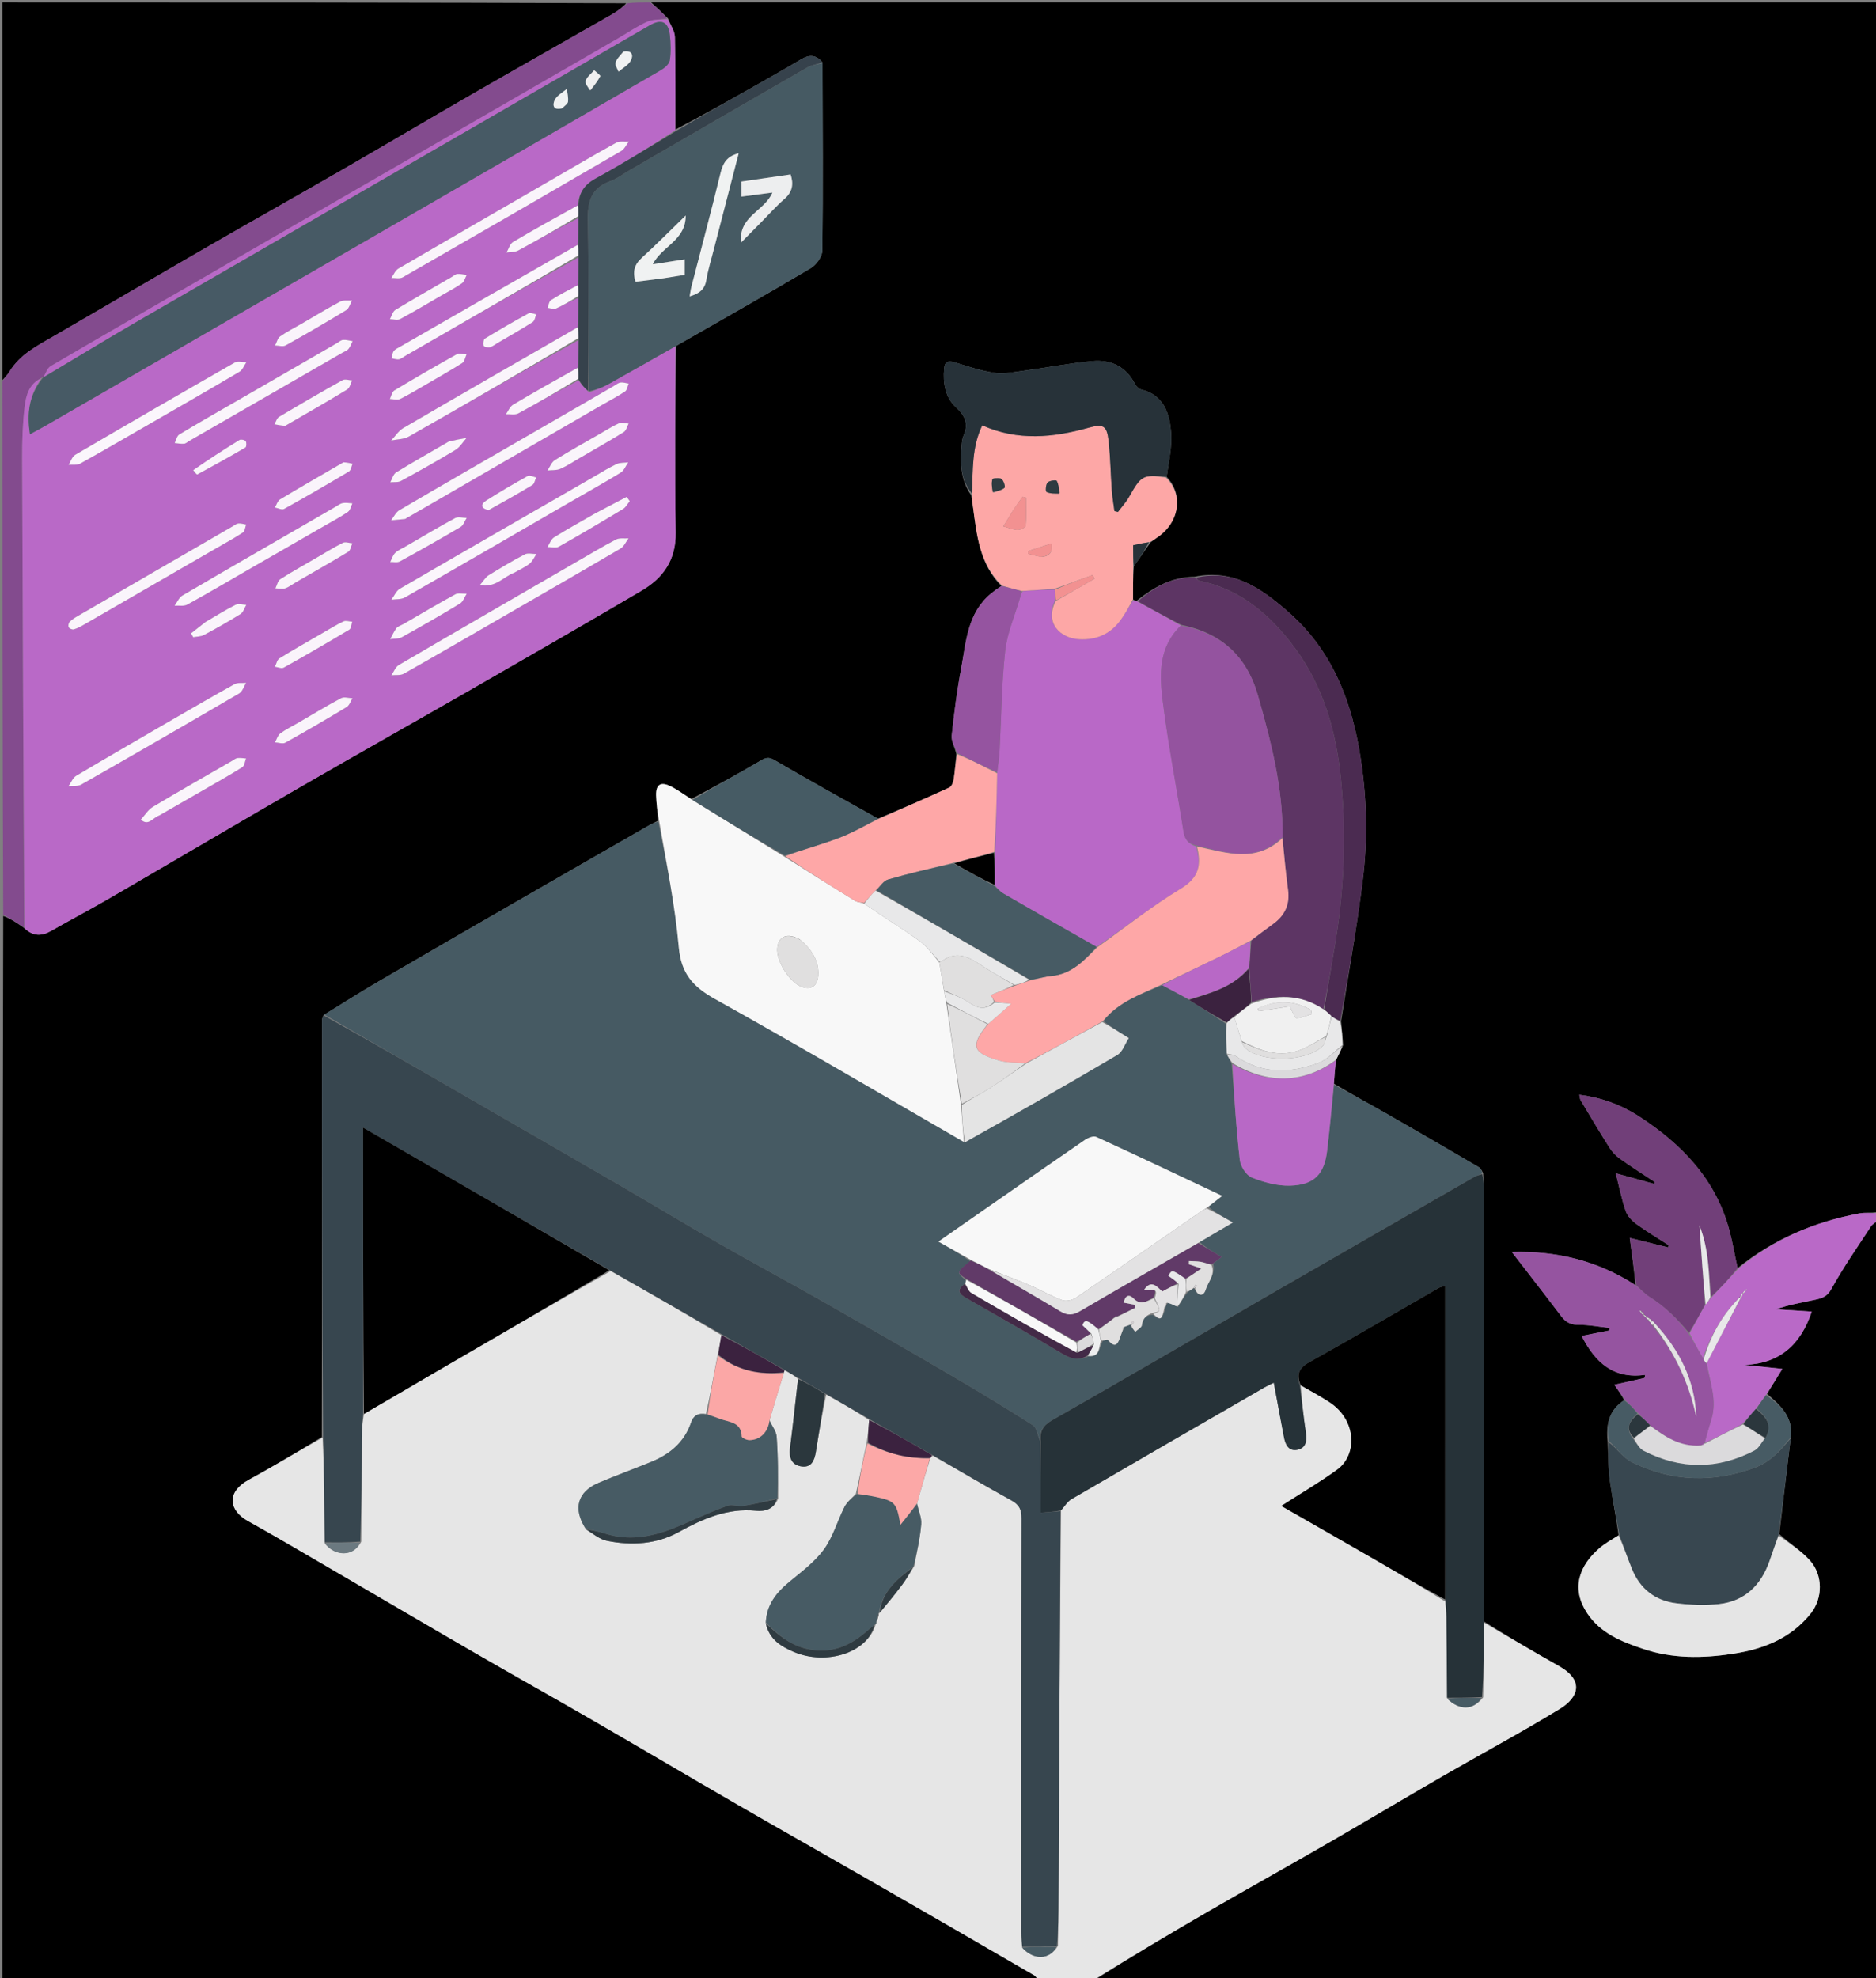 <svg version="1.1" id="Layer_1" xmlns="http://www.w3.org/2000/svg" xmlns:xlink="http://www.w3.org/1999/xlink" x="0px" y="0px"
	 width="100%" viewBox="0 0 775 817" enable-background="new 0 0 775 817" xml:space="preserve">
<rect x="0" y="0" width="775" height="817" fill="#808080" stroke="none"/>
<path fill="#000000" opacity="1" stroke="none" 
	d="
M776,504 
	C776,608.596 776,713.192 776,818 
	C668.31,818 560.62,818 452.156,817.71 
	C467.463,807.961 483.491,798.41 499.639,789.067 
	C515.658,779.799 531.842,770.818 547.873,761.571 
	C564.053,752.239 580.092,742.664 596.269,733.328 
	C612.297,724.079 628.631,715.338 644.413,705.692 
	C651.958,701.081 654.781,694.066 643.907,687.958 
	C633.537,682.132 623.31,676.05 613.014,669.607 
	C613.004,609.84 613.004,550.546 612.983,491.253 
	C612.982,489.098 612.766,486.943 612.701,484.454 
	C612.161,483.411 611.709,482.466 610.961,482.029 
	C598.345,474.654 585.722,467.288 573.035,460.038 
	C565.782,455.893 558.41,451.958 551.05,447.514 
	C551.281,444.033 551.555,440.968 551.994,437.598 
	C553.048,435.524 553.938,433.756 554.9,431.556 
	C554.632,428.11 554.293,425.095 554.014,421.665 
	C557.102,401.906 560.633,382.623 563.007,363.198 
	C565.017,346.753 564.692,330.216 562.197,313.695 
	C558.621,290.015 550.593,268.714 532.028,252.565 
	C521.149,243.102 509.71,234.874 493.539,238.182 
	C484.074,238.268 476.754,242.452 469.686,248.001 
	C468.947,247.997 468.525,247.964 468.058,247.471 
	C468.047,242.682 468.08,238.354 468.401,233.857 
	C470.8,230.488 472.912,227.286 475.347,223.964 
	C476.429,223.233 477.141,222.553 477.95,222.021 
	C487.291,215.877 489.02,204.14 481.941,196.948 
	C482.852,190.65 484.241,184.524 483.774,178.544 
	C483.154,170.615 480.74,163.083 471.34,160.834 
	C470.395,160.608 469.381,159.567 468.909,158.643 
	C465.199,151.372 458.897,148.423 451.261,149.126 
	C441.758,150.001 432.347,151.849 422.876,153.124 
	C418.877,153.662 414.723,154.523 410.821,153.967 
	C405.316,153.181 399.937,151.356 394.591,149.694 
	C391.943,148.87 390.313,149.091 390.046,152.135 
	C389.518,158.16 390.409,164.048 394.961,168.238 
	C398.74,171.717 400.165,175.088 398.078,179.855 
	C397.561,181.037 397.385,182.416 397.278,183.723 
	C396.692,190.871 396.605,197.941 401.218,204.488 
	C401.456,206.469 401.778,208.032 401.989,209.61 
	C403.545,221.28 404.759,233.072 413.671,242.005 
	C412.041,243.107 410.703,244.04 409.446,245.07 
	C399.598,253.137 399.131,265.039 397.043,276.156 
	C395.331,285.266 394.138,294.49 393.169,303.711 
	C392.925,306.027 394.423,308.525 395.065,311.37 
	C394.684,315.192 394.488,318.604 393.963,321.965 
	C393.777,323.156 393.063,324.821 392.124,325.252 
	C382.493,329.666 372.766,333.87 362.704,338.066 
	C348.164,329.979 333.933,322.048 319.859,313.848 
	C317.572,312.515 316.344,312.866 314.267,314.084 
	C304.915,319.568 295.397,324.769 285.608,329.944 
	C282.598,328.126 280.029,326.219 277.215,324.796 
	C273.003,322.665 270.941,323.889 271.05,328.416 
	C271.134,331.946 271.679,335.464 271.661,339.015 
	C269.883,339.854 268.462,340.663 267.044,341.477 
	C250.614,350.911 234.172,360.322 217.76,369.785 
	C197.357,381.551 176.951,393.311 156.605,405.175 
	C148.96,409.633 141.481,414.373 133.624,419.277 
	C133.219,420.222 133.023,420.874 133.023,421.526 
	C133.038,478.732 133.068,535.938 132.938,593.458 
	C122.891,599.512 113.128,605.48 103.08,610.924 
	C92.874,616.453 94.969,623.978 102.361,628.092 
	C113.626,634.36 124.729,640.919 135.87,647.407 
	C155.921,659.083 175.912,670.86 195.996,682.476 
	C212.173,691.833 228.494,700.939 244.673,710.292 
	C264.76,721.906 284.727,733.726 304.817,745.333 
	C323.371,756.052 342.041,766.569 360.621,777.244 
	C382.836,790.009 405.015,802.838 427.176,815.697 
	C427.964,816.154 428.4,817.219 429,818 
	C286.404,818 143.808,818 1,818 
	C1,671.643 1,525.287 1.327,378.266 
	C4.425,379.418 7.196,381.236 10.137,383.377 
	C13.732,386.755 17.271,386.65 21.148,384.429 
	C29.173,379.834 37.367,375.53 45.363,370.887 
	C71.62,355.642 97.768,340.207 124.058,325.021 
	C147.393,311.542 170.895,298.355 194.262,284.933 
	C217.914,271.349 241.558,257.748 265.069,243.922 
	C274.048,238.642 279.311,231.171 279.128,219.912 
	C278.713,194.283 278.99,168.643 279.301,142.857 
	C298.09,132.103 316.634,121.618 334.945,110.74 
	C337.239,109.377 339.688,105.954 339.718,103.458 
	C340.026,77.665 339.852,51.867 339.736,25.723 
	C337.138,22.593 334.343,22.499 331.205,24.348 
	C325.654,27.619 320.066,30.829 314.46,34.006 
	C302.702,40.669 290.922,47.293 279.086,53.473 
	C278.992,40.447 279.114,27.879 278.809,15.32 
	C278.749,12.835 277.051,10.39 275.973,7.606 
	C273.559,5.191 271.279,3.096 269,1 
	C437.928,1 606.856,1 776,1 
	C776,167.357 776,333.713 775.547,500.535 
	C772.773,501.015 770.386,500.681 768.141,501.101 
	C749.542,504.586 732.584,511.732 717.832,523.659 
	C716.59,518.171 715.756,512.987 714.399,507.945 
	C708.746,486.937 694.705,472.458 677.065,461.004 
	C669.657,456.194 661.437,453.224 652.442,452.077 
	C652.678,453.116 652.671,453.853 652.994,454.392 
	C656.91,460.933 660.8,467.492 664.876,473.933 
	C665.963,475.651 667.458,477.265 669.11,478.44 
	C673.864,481.822 678.794,484.955 683.655,488.185 
	C683.554,488.426 683.453,488.667 683.352,488.908 
	C678.357,487.529 673.363,486.15 667.471,484.523 
	C669.03,490.607 669.985,495.533 671.633,500.215 
	C672.354,502.266 674.218,504.196 676.042,505.522 
	C680.334,508.642 684.915,511.366 689.379,514.25 
	C689.283,514.547 689.187,514.843 689.09,515.139 
	C684.111,513.903 679.131,512.667 673.266,511.211 
	C674.214,518.145 675.078,524.461 675.615,530.71 
	C659.845,520.513 642.824,516.487 624.56,517.043 
	C631.517,526.066 638.322,534.781 644.984,543.604 
	C646.914,546.16 649.077,547.151 652.359,547.122 
	C656.539,547.086 660.726,547.943 664.91,548.415 
	C664.874,548.761 664.838,549.107 664.802,549.453 
	C660.951,550.208 657.1,550.963 653.391,551.69 
	C658.968,562.651 666.551,569.637 679.667,567.761 
	C679.563,568.196 679.459,568.631 679.355,569.066 
	C675.337,569.966 671.319,570.866 666.899,571.856 
	C668.545,574.213 669.851,576.082 670.969,578.248 
	C664.596,582.418 663.401,588.278 664.164,595.408 
	C664.392,601.134 664.371,606.449 665.085,611.663 
	C666.109,619.131 667.669,626.526 668.657,634.056 
	C665.91,635.769 663.333,637.173 661.131,639.023 
	C651.932,646.755 649.125,656.343 655.678,666.204 
	C661.24,674.575 669.977,677.97 678.848,680.958 
	C690.877,685.009 703.255,684.855 715.665,682.996 
	C728.356,681.095 739.852,676.636 748.071,666.277 
	C753.077,659.968 753.086,650.475 747.758,644.499 
	C744.124,640.425 739.319,637.396 735.032,633.497 
	C736.604,620.046 738.181,606.998 739.811,593.533 
	C740.782,584.912 735.424,580.367 730.013,575.629 
	C732.158,572.066 734.144,568.82 736.298,565.301 
	C730.646,564.71 725.616,564.185 720.586,563.659 
	C735.018,563.202 743.843,555.473 748.457,541.649 
	C743.491,541.325 738.625,541.007 733.758,540.689 
	C738.724,538.881 743.795,538.035 748.817,536.959 
	C751.803,536.318 754.509,536.018 756.493,532.416 
	C761.419,523.473 767.293,515.048 772.897,506.487 
	C773.587,505.433 774.949,504.818 776,504 
z"/>
<path fill="#E6E6E6" opacity="1" stroke="none" 
	d="
M429.469,818 
	C428.4,817.219 427.964,816.154 427.176,815.697 
	C405.015,802.838 382.836,790.009 360.621,777.244 
	C342.041,766.569 323.371,756.052 304.817,745.333 
	C284.727,733.726 264.76,721.906 244.673,710.292 
	C228.494,700.939 212.173,691.833 195.996,682.476 
	C175.912,670.86 155.921,659.083 135.87,647.407 
	C124.729,640.919 113.626,634.36 102.361,628.092 
	C94.969,623.978 92.874,616.453 103.08,610.924 
	C113.128,605.48 122.891,599.512 133.305,593.666 
	C133.94,608.015 134.049,622.472 134.132,637.287 
	C138.541,643.038 146.258,642.755 149.265,636.63 
	C149.378,622.06 149.339,607.953 149.404,593.847 
	C149.42,590.558 149.793,587.271 150.347,583.904 
	C160.238,578.205 169.76,572.542 179.337,566.973 
	C203.518,552.91 227.723,538.889 252.29,524.911 
	C267.803,533.647 282.945,542.323 298.01,551.396 
	C297.517,554.254 297.099,556.713 296.469,559.484 
	C294.848,567.832 293.438,575.869 291.624,583.919 
	C288.275,583.4 286.456,584.642 285.508,587.429 
	C282.737,595.58 276.755,600.549 269.06,603.694 
	C261.829,606.65 254.476,609.313 247.289,612.368 
	C238.546,616.085 236.65,623 241.996,631.494 
	C244.971,633.358 247.665,635.692 250.707,636.307 
	C260.884,638.367 271.146,637.763 280.323,632.728 
	C290.417,627.191 300.439,622.726 312.369,623.909 
	C315.837,624.253 319.777,623.368 321.511,618.727 
	C321.498,610.023 321.434,601.635 320.841,593.284 
	C320.683,591.051 318.91,588.933 317.919,586.371 
	C319.917,579.641 321.874,573.305 323.881,566.729 
	C323.931,566.49 324.029,566.011 324.389,566.033 
	C326.413,567.049 328.078,568.044 329.671,569.487 
	C328.535,579.312 327.565,588.701 326.36,598.061 
	C325.855,601.98 327.054,604.913 330.927,605.565 
	C335.219,606.288 336.483,603.084 337.059,599.468 
	C338.309,591.624 339.668,583.797 341.344,575.935 
	C347.51,579.283 353.313,582.657 359.069,586.441 
	C358.773,589.821 358.523,592.792 357.977,596.048 
	C356.412,603.173 355.144,610.014 353.526,616.952 
	C351.713,618.803 349.865,620.36 348.862,622.345 
	C345.91,628.187 344.115,634.803 340.315,639.974 
	C336.474,645.201 330.931,649.25 325.848,653.472 
	C320.544,657.879 316.659,662.89 316.369,670.407 
	C317.788,676.966 322.559,679.897 327.828,682.154 
	C341.281,687.915 358.426,682.574 361.716,670.916 
	C362.017,670.525 362.039,670.257 362.119,669.677 
	C362.625,668.263 362.951,667.151 363.2,666.03 
	C363.122,666.02 363.121,666.176 363.426,666.016 
	C366.751,662.027 369.848,658.255 372.765,654.349 
	C374.499,652.026 375.95,649.491 377.719,646.729 
	C378.84,640.753 380.101,635.125 380.558,629.433 
	C380.774,626.744 379.451,623.932 378.87,620.753 
	C380.655,614.299 382.394,608.268 384.352,602.107 
	C384.735,601.688 384.9,601.398 385.404,601.161 
	C396.413,607.372 407.005,613.67 417.8,619.601 
	C421.024,621.372 422.042,623.372 422.034,627.002 
	C421.91,683.999 421.944,740.996 421.959,797.993 
	C421.96,799.983 422.14,801.972 422.283,804.316 
	C427.113,809.63 433.627,809.326 437.086,803.538 
	C437.232,796.935 437.222,790.782 437.255,784.629 
	C437.537,731.105 437.827,677.581 438.3,623.763 
	C439.87,621.984 440.997,620.057 442.677,619.079 
	C469.236,603.611 495.864,588.262 522.483,572.898 
	C523.549,572.283 524.684,571.787 526.215,571.022 
	C527.68,578.892 529.007,586.227 530.427,593.545 
	C531.001,596.503 532.295,599.4 535.845,598.744 
	C539.477,598.073 539.967,595.116 539.466,591.725 
	C538.496,585.167 537.806,578.568 537.345,572.077 
	C541.545,574.455 545.491,576.604 549.24,579.054 
	C560.628,586.498 560.73,600.897 552.448,606.903 
	C545.047,612.272 537.109,616.9 529.329,621.906 
	C541.411,628.824 553.828,635.887 566.198,643.031 
	C576.492,648.976 586.731,655.015 597.113,661.407 
	C597.343,663.771 597.538,665.739 597.555,667.709 
	C597.654,678.851 597.711,689.993 597.893,701.481 
	C602.959,706.45 608.675,706.256 612.716,700.952 
	C612.954,690.406 612.987,680.244 613.021,670.081 
	C623.31,676.05 633.537,682.132 643.907,687.958 
	C654.781,694.066 651.958,701.081 644.413,705.692 
	C628.631,715.338 612.297,724.079 596.269,733.328 
	C580.092,742.664 564.053,752.239 547.873,761.571 
	C531.842,770.818 515.658,779.799 499.639,789.067 
	C483.491,798.41 467.463,807.961 451.691,817.71 
	C444.646,818 437.292,818 429.469,818 
z"/>
<path fill="#000000" opacity="1" stroke="none" 
	d="
M1,157 
	C1,105.055 1,53.11 1,1 
	C86.687,1 172.375,1 258.698,1.346 
	C257.031,3.191 254.796,4.807 252.416,6.168 
	C233.774,16.826 215.064,27.363 196.456,38.079 
	C178.007,48.704 159.69,59.56 141.245,70.193 
	C122.645,80.916 103.921,91.421 85.324,102.148 
	C64.345,114.251 43.468,126.531 22.502,138.657 
	C15.56,142.671 8.323,146.229 3.941,153.455 
	C3.154,154.754 1.99,155.824 1,157 
z"/>
<path fill="#834B8E" opacity="1" stroke="none" 
	d="
M1,157.469 
	C1.99,155.824 3.154,154.754 3.941,153.455 
	C8.323,146.229 15.56,142.671 22.502,138.657 
	C43.468,126.531 64.345,114.251 85.324,102.148 
	C103.921,91.421 122.645,80.916 141.245,70.193 
	C159.69,59.56 178.007,48.704 196.456,38.079 
	C215.064,27.363 233.774,16.826 252.416,6.168 
	C254.796,4.807 257.031,3.191 259.166,1.346 
	C262.031,1 265.061,1 268.546,1 
	C271.279,3.096 273.559,5.191 275.591,7.557 
	C272.68,8.163 269.761,7.921 267.408,8.96 
	C263.324,10.764 259.598,13.376 255.707,15.623 
	C226.594,32.435 197.48,49.244 168.361,66.045 
	C141.117,81.765 113.865,97.472 86.617,113.186 
	C64.703,125.824 42.766,138.421 20.934,151.199 
	C19.505,152.036 18.889,154.264 17.886,155.869 
	C17.877,155.893 17.788,155.931 17.38,155.919 
	C12.103,158.379 10.745,163.16 10.195,167.811 
	C9.358,174.887 9.12,182.069 9.143,189.205 
	C9.354,253.821 9.677,318.437 9.968,383.053 
	C7.196,381.236 4.425,379.418 1.327,377.801 
	C1,304.646 1,231.292 1,157.469 
z"/>
<path fill="#B969C7" opacity="1" stroke="none" 
	d="
M717.998,524.028 
	C732.584,511.732 749.542,504.586 768.141,501.101 
	C770.386,500.681 772.773,501.015 775.547,501 
	C776,501.75 776,502.5 776,503.625 
	C774.949,504.818 773.587,505.433 772.897,506.487 
	C767.293,515.048 761.419,523.473 756.493,532.416 
	C754.509,536.018 751.803,536.318 748.817,536.959 
	C743.795,538.035 738.724,538.881 733.758,540.689 
	C738.625,541.007 743.491,541.325 748.457,541.649 
	C743.843,555.473 735.018,563.202 720.586,563.659 
	C725.616,564.185 730.646,564.71 736.298,565.301 
	C734.144,568.82 732.158,572.066 729.726,575.779 
	C728.08,578.043 726.878,579.841 725.4,581.811 
	C723.414,583.975 721.705,585.967 719.694,588.112 
	C714.35,590.924 709.309,593.584 704.227,595.861 
	C705.125,592.338 706.055,589.195 707.007,586.059 
	C709.398,578.184 706.401,570.793 705.086,562.9 
	C709.822,553.707 714.441,544.876 719.316,535.877 
	C719.714,535.138 719.855,534.567 720.273,533.987 
	C720.713,533.665 720.876,533.353 721.272,533.029 
	C721.499,532.771 721.493,532.525 721.487,532.28 
	C721.316,532.513 721.145,532.746 720.73,533.057 
	C720.325,533.424 720.163,533.713 719.743,534.138 
	C719.253,534.789 719.021,535.306 718.459,535.894 
	C711.351,543.208 706.622,551.626 703.501,560.824 
	C701.485,557.334 699.677,554.105 698.024,550.563 
	C700.234,546.434 702.289,542.618 704.598,538.707 
	C705.435,537.771 706.018,536.929 706.914,535.917 
	C710.817,531.84 714.408,527.934 717.998,524.028 
z"/>
<path fill="#B969C7" opacity="1" stroke="none" 
	d="
M17.896,155.844 
	C18.889,154.264 19.505,152.036 20.934,151.199 
	C42.766,138.421 64.703,125.824 86.617,113.186 
	C113.865,97.472 141.117,81.765 168.361,66.045 
	C197.48,49.244 226.594,32.435 255.707,15.623 
	C259.598,13.376 263.324,10.764 267.408,8.96 
	C269.761,7.921 272.68,8.163 275.726,7.877 
	C277.051,10.39 278.749,12.835 278.809,15.32 
	C279.114,27.879 278.992,40.447 278.936,53.791 
	C267.953,60.988 257.189,67.654 246.091,73.706 
	C241.362,76.284 239.139,79.674 238.622,84.852 
	C229.467,89.886 220.618,94.768 211.937,99.934 
	C210.632,100.711 210.118,102.819 209.238,104.312 
	C210.871,104.049 212.728,104.2 214.1,103.457 
	C222.396,98.963 230.582,94.264 238.9,90.109 
	C238.969,94.076 238.941,97.568 238.589,101.164 
	C213.865,115.276 189.466,129.283 165.073,143.3 
	C164.211,143.796 163.181,144.237 162.644,144.997 
	C162.077,145.799 162.008,146.953 161.722,147.953 
	C162.754,148.12 163.828,148.543 164.805,148.382 
	C165.729,148.229 166.552,147.465 167.418,146.967 
	C191.24,133.266 215.062,119.565 238.951,106.325 
	C239.009,110.44 239.001,114.094 238.628,117.806 
	C234.687,119.872 231.037,121.766 227.584,123.971 
	C226.779,124.485 226.645,126.052 226.203,127.134 
	C227.367,127.259 228.737,127.842 229.658,127.427 
	C232.791,126.016 235.766,124.254 238.898,123.104 
	C238.965,127.418 238.935,131.255 238.586,135.207 
	C214.374,149.108 190.457,162.852 166.634,176.756 
	C164.63,177.926 163.252,180.169 161.583,181.913 
	C164.046,181.395 166.838,181.456 168.922,180.271 
	C192.32,166.962 215.609,153.462 238.988,140.467 
	C239.023,144.56 238.996,148.2 238.614,151.9 
	C229.467,156.991 220.633,161.951 211.931,167.133 
	C210.639,167.902 209.97,169.716 209.014,171.047 
	C210.739,170.969 212.771,171.457 214.14,170.718 
	C222.462,166.221 230.632,161.445 238.938,157.124 
	C240.347,158.961 241.672,160.437 243.366,162.022 
	C246.275,160.982 248.911,160.006 251.339,158.654 
	C260.591,153.504 269.776,148.233 278.985,143.007 
	C278.99,168.643 278.713,194.283 279.128,219.912 
	C279.311,231.171 274.048,238.642 265.069,243.922 
	C241.558,257.748 217.914,271.349 194.262,284.933 
	C170.895,298.355 147.393,311.542 124.058,325.021 
	C97.768,340.207 71.62,355.642 45.363,370.887 
	C37.367,375.53 29.173,379.834 21.148,384.429 
	C17.271,386.65 13.732,386.755 10.137,383.377 
	C9.677,318.437 9.354,253.821 9.143,189.205 
	C9.12,182.069 9.358,174.887 10.195,167.811 
	C10.745,163.16 12.103,158.379 17.116,156.218 
	C12.136,163.109 10.981,170.546 12.39,179.316 
	C14.766,178.018 16.77,176.977 18.724,175.85 
	C63.421,150.068 108.116,124.283 152.804,98.484 
	C192.885,75.346 232.965,52.206 272.997,28.984 
	C274.546,28.086 276.456,26.456 276.696,24.93 
	C277.231,21.522 277.119,17.93 276.721,14.476 
	C276.083,8.942 273.274,7.676 268.424,10.464 
	C257.166,16.936 245.937,23.46 234.692,29.954 
	C175.722,64.006 116.732,98.023 57.793,132.129 
	C44.403,139.877 31.19,147.931 17.896,155.844 
M248.734,167.199 
	C251.916,165.382 255.185,163.693 258.226,161.662 
	C259.07,161.099 259.235,159.519 259.711,158.406 
	C258.553,158.242 257.34,157.79 256.251,157.994 
	C255.166,158.198 254.202,159.054 253.192,159.636 
	C240.927,166.712 228.66,173.786 216.4,180.87 
	C199.235,190.788 182.052,200.672 164.958,210.71 
	C163.511,211.559 162.678,213.456 161.561,214.867 
	C163.443,214.698 165.326,214.546 167.204,214.342 
	C167.512,214.309 167.798,214.053 168.087,213.886 
	C194.761,198.451 221.434,183.015 248.734,167.199 
M237.754,232.258 
	C213.404,246.356 189.035,260.422 164.75,274.632 
	C163.371,275.44 162.679,277.423 161.667,278.859 
	C163.41,278.67 165.449,279.003 166.851,278.211 
	C181.488,269.934 196.024,261.479 210.587,253.07 
	C225.87,244.245 241.179,235.464 256.387,226.512 
	C257.809,225.675 258.587,223.745 259.664,222.322 
	C257.918,222.452 255.901,222.063 254.473,222.805 
	C249.011,225.642 243.738,228.843 237.754,232.258 
M235.737,207.204 
	C242.657,203.221 249.641,199.342 256.445,195.169 
	C257.82,194.326 258.516,192.374 259.525,190.934 
	C257.899,191.147 256.098,190.985 254.685,191.65 
	C251.533,193.133 248.568,195.015 245.54,196.758 
	C218.74,212.185 191.924,227.585 165.193,243.133 
	C163.656,244.027 162.824,246.134 161.664,247.676 
	C163.541,247.391 165.714,247.624 167.251,246.744 
	C189.92,233.778 212.506,220.663 235.737,207.204 
M227.155,74.673 
	C206.27,86.735 185.367,98.766 164.542,110.932 
	C163.255,111.684 162.586,113.492 161.629,114.809 
	C163.225,114.741 165.139,115.23 166.369,114.525 
	C196.525,97.232 226.621,79.832 256.666,62.345 
	C257.994,61.572 258.738,59.795 259.754,58.486 
	C258.026,58.596 255.991,58.149 254.619,58.905 
	C245.589,63.882 236.701,69.118 227.155,74.673 
M97.338,165.856 
	C96.903,166.102 96.466,166.343 96.034,166.594 
	C88.686,170.848 81.295,175.033 74.041,179.443 
	C73.058,180.041 72.761,181.766 72.146,182.969 
	C73.453,183.083 74.775,183.362 76.062,183.246 
	C76.814,183.178 77.51,182.479 78.231,182.064 
	C99.301,169.931 120.371,157.799 141.439,145.665 
	C142.305,145.166 143.363,144.821 143.969,144.1 
	C144.731,143.194 145.119,141.975 145.669,140.891 
	C144.343,140.696 142.997,140.272 141.699,140.386 
	C140.791,140.465 139.941,141.27 139.076,141.769 
	C125.375,149.677 111.676,157.587 97.338,165.856 
M103.986,234.453 
	C114.09,228.636 124.197,222.822 134.298,216.999 
	C137.473,215.17 140.734,213.462 143.744,211.39 
	C144.705,210.729 144.982,209.075 145.571,207.875 
	C144.227,207.814 142.839,207.52 141.553,207.766 
	C140.462,207.975 139.477,208.786 138.468,209.369 
	C117.419,221.525 96.354,233.651 75.374,245.924 
	C73.952,246.756 73.18,248.699 72.106,250.126 
	C73.863,250.016 75.93,250.47 77.326,249.704 
	C86.085,244.895 94.694,239.814 103.986,234.453 
M68.964,298.511 
	C56.454,305.769 43.907,312.966 31.483,320.368 
	C30.073,321.208 29.35,323.199 28.308,324.657 
	C30.069,324.47 32.135,324.818 33.544,324.015 
	C55.372,311.579 77.136,299.032 98.823,286.354 
	C100.165,285.57 100.747,283.485 101.682,282.005 
	C100.068,282.157 98.185,281.82 96.884,282.538 
	C87.712,287.605 78.66,292.888 68.964,298.511 
M62.305,174.794 
	C74.533,167.73 86.793,160.719 98.943,153.523 
	C100.225,152.763 100.863,150.914 101.799,149.57 
	C100.195,149.577 98.25,148.988 97.037,149.68 
	C74.974,162.278 52.979,174.997 31.054,187.834 
	C29.777,188.582 29.219,190.558 28.326,191.962 
	C29.933,191.824 31.816,192.182 33.103,191.468 
	C42.688,186.144 52.155,180.607 62.305,174.794 
M64.992,240.461 
	C73.062,235.804 81.134,231.15 89.201,226.489 
	C92.947,224.325 96.758,222.261 100.369,219.891 
	C101.178,219.361 101.271,217.74 101.693,216.621 
	C100.616,216.448 99.524,216.084 98.467,216.165 
	C97.708,216.223 96.981,216.852 96.263,217.268 
	C74.803,229.68 53.343,242.093 31.897,254.529 
	C30.758,255.189 29.605,255.929 28.719,256.876 
	C28.281,257.345 28.11,258.559 28.417,259.091 
	C28.72,259.617 29.886,260.088 30.481,259.916 
	C31.893,259.508 33.239,258.788 34.528,258.048 
	C44.483,252.328 54.417,246.574 64.992,240.461 
M66.105,336.583 
	C72.008,333.19 77.918,329.808 83.814,326.403 
	C89.279,323.247 94.79,320.162 100.128,316.804 
	C101.032,316.235 101.166,314.441 101.655,313.214 
	C100.465,313.139 99.254,312.903 98.09,313.048 
	C97.324,313.143 96.616,313.771 95.897,314.186 
	C84.966,320.494 73.981,326.714 63.158,333.202 
	C61.162,334.399 59.82,336.688 58.176,338.472 
	C61.303,341.305 63.094,337.716 66.105,336.583 
M247.702,179.21 
	C241.522,182.779 235.269,186.231 229.217,190.005 
	C227.84,190.864 227.157,192.837 226.154,194.298 
	C227.94,194.105 229.904,194.319 231.473,193.631 
	C234.344,192.371 236.988,190.589 239.716,189.005 
	C245.745,185.505 251.819,182.076 257.742,178.404 
	C258.733,177.789 259.06,176.102 259.694,174.911 
	C258.367,174.835 256.844,174.305 255.753,174.776 
	C253.177,175.886 250.806,177.473 247.702,179.21 
M118.176,175.674 
	C126.622,170.753 135.109,165.9 143.461,160.823 
	C144.506,160.188 144.829,158.365 145.486,157.092 
	C144.156,157.026 142.528,156.426 141.54,156.976 
	C132.711,161.892 123.968,166.965 115.286,172.136 
	C114.364,172.685 113.994,174.159 113.368,175.203 
	C114.755,175.469 116.142,175.734 118.176,175.674 
M124.315,133.851 
	C121.429,135.514 118.42,137.003 115.719,138.925 
	C114.669,139.672 114.314,141.396 113.643,142.675 
	C115.109,142.697 116.882,143.271 117.992,142.654 
	C126.429,137.958 134.785,133.109 143.031,128.085 
	C144.208,127.368 144.654,125.451 145.438,124.09 
	C143.792,124.211 141.883,123.835 140.545,124.541 
	C135.249,127.338 130.132,130.474 124.315,133.851 
M123.052,298.578 
	C120.612,299.984 118.035,301.206 115.792,302.877 
	C114.728,303.67 114.301,305.319 113.586,306.58 
	C115.03,306.655 116.797,307.307 117.868,306.711 
	C126.409,301.962 134.857,297.041 143.22,291.986 
	C144.344,291.306 144.838,289.586 145.624,288.348 
	C144.04,288.305 142.142,287.672 140.924,288.319 
	C135.074,291.422 129.409,294.872 123.052,298.578 
M245.627,212.154 
	C240.031,215.373 234.365,218.48 228.893,221.898 
	C227.637,222.683 227.05,224.538 226.155,225.901 
	C227.739,225.886 229.648,226.446 230.856,225.765 
	C239.803,220.723 248.637,215.479 257.428,210.169 
	C258.568,209.48 259.258,208.048 260.156,206.96 
	C259.735,206.366 259.314,205.772 258.893,205.178 
	C254.686,207.387 250.479,209.595 245.627,212.154 
M122.712,240.19 
	C129.777,236.115 136.886,232.114 143.854,227.879 
	C144.79,227.311 145.01,225.565 145.562,224.364 
	C144.249,224.264 142.678,223.649 141.669,224.155 
	C137.808,226.093 134.122,228.382 130.38,230.557 
	C125.487,233.4 120.53,236.145 115.774,239.203 
	C114.732,239.873 114.421,241.682 113.773,242.967 
	C115.105,243.006 116.544,243.382 117.741,243 
	C119.288,242.506 120.643,241.406 122.712,240.19 
M141.572,191.093 
	C132.935,196.11 124.265,201.072 115.705,206.217 
	C114.682,206.832 114.257,208.442 113.555,209.59 
	C114.831,209.822 116.452,210.676 117.33,210.189 
	C126.355,205.184 135.288,200.01 144.149,194.72 
	C144.988,194.219 145.162,192.604 145.645,191.506 
	C144.497,191.25 143.349,190.994 141.572,191.093 
M133.025,261.56 
	C127.143,264.973 121.208,268.303 115.429,271.883 
	C114.46,272.483 114.165,274.171 113.559,275.356 
	C114.782,275.511 116.314,276.22 117.18,275.736 
	C126.299,270.637 135.342,265.397 144.303,260.025 
	C145.082,259.558 145.128,257.87 145.515,256.749 
	C144.302,256.67 142.883,256.145 141.917,256.594 
	C139.068,257.918 136.398,259.627 133.025,261.56 
M166.321,257.88 
	C165.454,258.366 164.322,258.654 163.775,259.381 
	C162.735,260.767 162.028,262.404 161.183,263.936 
	C162.798,263.702 164.653,263.901 165.986,263.162 
	C174.101,258.661 182.147,254.029 190.081,249.22 
	C191.331,248.463 191.897,246.579 192.779,245.216 
	C191.207,245.254 189.34,244.751 188.112,245.42 
	C180.983,249.303 174.005,253.462 166.321,257.88 
M176.807,158.296 
	C181.548,155.526 186.358,152.862 190.977,149.901 
	C191.926,149.292 192.163,147.574 192.729,146.367 
	C191.413,146.291 189.8,145.683 188.828,146.224 
	C180.107,151.083 171.463,156.083 162.909,161.23 
	C161.934,161.817 161.655,163.561 161.053,164.768 
	C162.483,164.8 164.154,165.328 165.298,164.772 
	C169.031,162.957 172.572,160.747 176.807,158.296 
M186.157,114.664 
	C178.523,119.081 170.841,123.419 163.308,128.002 
	C162.2,128.676 161.797,130.509 161.069,131.806 
	C162.505,131.818 164.22,132.351 165.331,131.756 
	C171.05,128.696 176.615,125.349 182.232,122.098 
	C185.112,120.431 188.093,118.905 190.811,117.005 
	C191.801,116.313 192.163,114.721 192.812,113.54 
	C191.526,113.378 190.23,113.045 188.958,113.12 
	C188.208,113.165 187.496,113.857 186.157,114.664 
M167.926,225.472 
	C166.351,226.395 164.572,227.098 163.265,228.31 
	C162.265,229.238 161.862,230.81 161.193,232.095 
	C162.531,232.044 164.118,232.446 165.169,231.87 
	C173.615,227.25 182.001,222.515 190.287,217.616 
	C191.448,216.93 191.968,215.159 192.785,213.89 
	C191.172,213.88 189.247,213.287 188,213.957 
	C181.424,217.491 175.018,221.344 167.926,225.472 
M185.107,182.515 
	C177.926,186.682 170.688,190.755 163.622,195.108 
	C162.44,195.836 162.005,197.777 161.224,199.158 
	C162.707,199.003 164.426,199.28 165.635,198.622 
	C173.217,194.493 180.757,190.274 188.141,185.805 
	C190.002,184.678 191.245,182.53 192.772,180.851 
	C190.434,181.278 188.096,181.705 185.107,182.515 
M212.814,236.297 
	C214.823,235.15 216.999,234.213 218.783,232.785 
	C220.013,231.8 220.699,230.137 221.629,228.776 
	C220.003,228.793 218.086,228.252 216.802,228.923 
	C211.683,231.6 206.715,234.578 201.8,237.621 
	C200.61,238.358 199.838,239.771 198.206,241.636 
	C204.808,242.821 207.927,238.202 212.814,236.297 
M205.931,141.419 
	C210.656,138.645 215.436,135.957 220.056,133.017 
	C220.893,132.484 221.071,130.918 221.554,129.828 
	C220.506,129.643 219.183,128.953 218.454,129.352 
	C212.338,132.694 206.296,136.178 200.344,139.804 
	C199.73,140.178 199.536,141.832 199.762,142.739 
	C199.872,143.183 201.472,143.62 202.261,143.444 
	C203.345,143.202 204.299,142.377 205.931,141.419 
M79.83,194.552 
	C80.416,195.037 81.294,196.063 81.544,195.927 
	C88.219,192.32 94.853,188.633 101.4,184.8 
	C101.841,184.542 101.921,182.755 101.493,182.188 
	C101.089,181.653 99.519,181.34 98.934,181.699 
	C92.519,185.638 86.196,189.727 79.83,194.552 
M84.549,257.071 
	C82.677,258.562 80.805,260.054 78.932,261.546 
	C79.225,262.082 79.517,262.618 79.809,263.154 
	C81.301,262.869 82.974,262.922 84.252,262.238 
	C89.387,259.492 94.47,256.629 99.404,253.542 
	C100.53,252.837 100.986,251.062 101.75,249.78 
	C100.256,249.744 98.494,249.175 97.316,249.768 
	C93.161,251.86 89.205,254.349 84.549,257.071 
M202.217,210.567 
	C208.138,207.165 214.102,203.833 219.935,200.286 
	C220.778,199.774 220.995,198.233 221.502,197.168 
	C220.326,196.934 218.825,196.116 218.024,196.56 
	C212.2,199.788 206.442,203.151 200.829,206.733 
	C198.634,208.134 198.348,209.932 202.217,210.567 
z"/>
<path fill="#465A63" opacity="1" stroke="none" 
	d="
M133.925,418.985 
	C141.481,414.373 148.96,409.633 156.605,405.175 
	C176.951,393.311 197.357,381.551 217.76,369.785 
	C234.172,360.322 250.614,350.911 267.044,341.477 
	C268.462,340.663 269.883,339.854 271.979,339.256 
	C275.345,356.698 278.882,373.853 280.414,391.185 
	C281.371,402 286.249,407.486 295.326,412.534 
	C329.884,431.754 363.956,451.848 398.584,471.744 
	C419.862,459.847 440.823,447.917 461.586,435.652 
	C463.743,434.378 464.729,431.122 466.312,428.705 
	C462.138,426.078 458.909,424.045 455.836,421.699 
	C462.139,413.566 471.32,410.639 480.117,406.832 
	C483.977,408.92 487.537,410.783 491.215,412.915 
	C496.406,416.27 501.479,419.356 506.46,422.826 
	C506.503,427.174 506.638,431.137 506.824,435.413 
	C507.531,436.776 508.187,437.825 508.817,439.343 
	C509.855,452.895 510.679,466.004 512.181,479.036 
	C512.487,481.693 514.822,485.36 517.133,486.285 
	C522.079,488.265 527.65,489.784 532.913,489.638 
	C542.92,489.359 547.103,484.917 548.257,475.176 
	C549.331,466.109 550.157,457.013 551.092,447.929 
	C558.41,451.958 565.782,455.893 573.035,460.038 
	C585.722,467.288 598.345,474.654 610.961,482.029 
	C611.709,482.466 612.161,483.411 612.361,484.512 
	C611.041,485.25 610.042,485.473 609.194,485.96 
	C582.115,501.509 555.031,517.052 527.987,532.663 
	C496.945,550.583 465.992,568.659 434.847,586.4 
	C431.074,588.549 429.407,590.844 429.679,594.673 
	C428.555,592.416 428.238,589.559 426.717,588.59 
	C415.658,581.543 404.435,574.74 393.113,568.119 
	C375.495,557.818 357.803,547.643 340.057,537.563 
	C325.615,529.359 310.98,521.494 296.559,513.255 
	C283.141,505.588 269.927,497.566 256.561,489.807 
	C235.861,477.791 215.106,465.867 194.376,453.899 
	C174.224,442.265 154.076,430.624 133.925,418.985 
M481.578,539.772 
	C481.716,539.182 481.854,538.592 482.672,537.876 
	C483.784,538.414 484.896,538.953 486.677,539.73 
	C487.781,537.803 488.885,535.877 490.584,533.744 
	C491.394,533.138 492.204,532.531 493.127,532.02 
	C493.127,532.02 493.231,531.916 493.596,532.456 
	C494.938,535.632 497.299,535.219 498.044,532.708 
	C499.052,529.308 502.234,526.372 501.159,521.772 
	C502.235,520.948 503.31,520.125 504.66,519.09 
	C501.127,516.989 498.059,515.165 495.567,512.906 
	C499.91,510.362 504.253,507.819 509.308,504.858 
	C505.388,502.648 502.162,500.829 499.123,498.333 
	C500.879,496.976 502.635,495.619 504.907,493.863 
	C487.098,485.471 470.039,477.36 452.866,469.496 
	C451.699,468.961 449.416,469.901 448.098,470.805 
	C433.708,480.665 419.406,490.654 405.082,500.611 
	C399.409,504.555 393.741,508.507 387.668,512.735 
	C392.499,515.456 396.795,517.877 400.857,520.917 
	C395.047,525.452 395.047,525.452 399.142,528.817 
	C399.012,529.239 398.883,529.661 398.259,530.48 
	C394.948,532.774 396.354,534.429 398.986,535.943 
	C412.086,543.482 425.274,550.877 438.225,558.666 
	C441.907,560.881 445.149,562.25 449.88,560.007 
	C454.501,560.517 453.867,556.483 455.686,553.647 
	C456.38,553.534 457.481,553.084 457.707,553.357 
	C460.995,557.328 461.971,554.557 462.956,551.65 
	C463.259,550.753 463.611,549.873 464.267,548.582 
	C464.251,548.41 464.236,548.239 464.777,547.848 
	C465.516,547.568 466.256,547.288 467,547 
	C467,547 466.991,547.006 467.144,547.76 
	C467.759,548.505 468.373,549.249 468.988,549.994 
	C469.952,549.078 471.637,548.239 471.743,547.233 
	C472.067,544.156 473.938,542.934 476.368,543.034 
	C479.437,545.515 480.02,545.133 481.578,539.772 
z"/>
<path fill="#37464F" opacity="1" stroke="none" 
	d="
M133.624,419.277 
	C154.076,430.624 174.224,442.265 194.376,453.899 
	C215.106,465.867 235.861,477.791 256.561,489.807 
	C269.927,497.566 283.141,505.588 296.559,513.255 
	C310.98,521.494 325.615,529.359 340.057,537.563 
	C357.803,547.643 375.495,557.818 393.113,568.119 
	C404.435,574.74 415.658,581.543 426.717,588.59 
	C428.238,589.559 428.555,592.416 429.704,595.146 
	C429.978,605.647 429.978,615.399 429.978,624.707 
	C433.205,624.449 435.66,624.253 438.115,624.057 
	C437.827,677.581 437.537,731.105 437.255,784.629 
	C437.222,790.782 437.232,796.935 436.624,803.537 
	C431.43,803.979 426.834,803.97 422.237,803.962 
	C422.14,801.972 421.96,799.983 421.959,797.993 
	C421.944,740.996 421.91,683.999 422.034,627.002 
	C422.042,623.372 421.024,621.372 417.8,619.601 
	C407.005,613.67 396.413,607.372 385.191,600.887 
	C376.131,595.717 367.623,590.875 359.116,586.032 
	C353.313,582.657 347.51,579.283 341.177,575.642 
	C337.012,573.264 333.377,571.152 329.743,569.039 
	C328.078,568.044 326.413,567.049 324.175,565.771 
	C315.097,560.657 306.592,555.828 298.087,550.999 
	C282.945,542.323 267.803,533.647 252.101,524.64 
	C217.948,504.912 184.356,485.516 150.002,465.68 
	C150.002,506.013 150.002,544.998 150.002,583.983 
	C149.793,587.271 149.42,590.558 149.404,593.847 
	C149.339,607.953 149.378,622.06 148.789,636.64 
	C143.518,637.052 138.838,636.991 134.159,636.929 
	C134.049,622.472 133.94,608.015 133.464,593.351 
	C133.068,535.938 133.038,478.732 133.023,421.526 
	C133.023,420.874 133.219,420.222 133.624,419.277 
z"/>
<path fill="#263238" opacity="1" stroke="none" 
	d="
M438.3,623.763 
	C435.66,624.253 433.205,624.449 429.978,624.707 
	C429.978,615.399 429.978,605.647 429.953,595.42 
	C429.407,590.844 431.074,588.549 434.847,586.4 
	C465.992,568.659 496.945,550.583 527.987,532.663 
	C555.031,517.052 582.115,501.509 609.194,485.96 
	C610.042,485.473 611.041,485.25 612.31,484.846 
	C612.766,486.943 612.982,489.098 612.983,491.253 
	C613.004,550.546 613.004,609.84 613.014,669.607 
	C612.987,680.244 612.954,690.406 612.222,700.858 
	C606.943,701.143 602.362,701.139 597.781,701.135 
	C597.711,689.993 597.654,678.851 597.555,667.709 
	C597.538,665.739 597.343,663.771 597.115,660.937 
	C597,617.227 597,574.381 597,531.052 
	C595.54,531.506 594.881,531.588 594.349,531.894 
	C576.532,542.136 558.805,552.541 540.862,562.558 
	C536.582,564.948 535.394,567.654 537,571.987 
	C537.806,578.568 538.496,585.167 539.466,591.725 
	C539.967,595.116 539.477,598.073 535.845,598.744 
	C532.295,599.4 531.001,596.503 530.427,593.545 
	C529.007,586.227 527.68,578.892 526.215,571.022 
	C524.684,571.787 523.549,572.283 522.483,572.898 
	C495.864,588.262 469.236,603.611 442.677,619.079 
	C440.997,620.057 439.87,621.984 438.3,623.763 
z"/>
<path fill="#B968C7" opacity="1" stroke="none" 
	d="
M468.102,247.931 
	C468.525,247.964 468.947,247.997 469.737,248.348 
	C476.055,251.791 482.006,254.917 487.822,258.347 
	C478.523,267.295 478.973,278.61 480.323,289.447 
	C482.574,307.512 486.108,325.414 488.922,343.414 
	C489.441,346.735 490.979,348.519 494.104,349.558 
	C496.319,357.183 495.379,362.401 487.892,366.934 
	C475.9,374.194 464.843,382.997 453.023,391.042 
	C439.963,383.654 427.258,376.396 414.6,369.057 
	C413.216,368.255 412.105,366.982 410.924,365.471 
	C410.967,360.704 410.953,356.394 411.113,351.699 
	C411.506,340.661 411.726,330.009 411.973,318.892 
	C412.321,315.629 412.787,312.839 412.938,310.032 
	C413.678,296.28 413.756,282.46 415.252,268.793 
	C416.061,261.4 419.242,254.266 421.34,247.011 
	C421.612,246.07 421.807,245.106 422.492,244.134 
	C427.224,243.788 431.5,243.461 435.817,243.534 
	C435.896,245.287 435.935,246.639 435.738,248.269 
	C431.468,257.296 437.974,263.557 445.807,263.996 
	C452.8,264.388 458.549,261.941 462.75,256.328 
	C464.733,253.678 466.33,250.739 468.102,247.931 
z"/>
<path fill="#F8F8F8" opacity="1" stroke="none" 
	d="
M398.209,471.615 
	C363.956,451.848 329.884,431.754 295.326,412.534 
	C286.249,407.486 281.371,402 280.414,391.185 
	C278.882,373.853 275.345,356.698 272.338,339.228 
	C271.679,335.464 271.134,331.946 271.05,328.416 
	C270.941,323.889 273.003,322.665 277.215,324.796 
	C280.029,326.219 282.598,328.126 285.789,330.228 
	C298.818,338.271 311.334,345.902 324.06,353.778 
	C333.915,360.041 343.539,366.092 353.235,372.027 
	C354.263,372.655 355.71,372.598 357.026,373.209 
	C364.643,378.495 372.352,383.211 379.678,388.463 
	C382.875,390.754 385.286,394.14 388.043,397.44 
	C388.708,401.557 389.385,405.263 390.042,409.355 
	C390.341,411.159 390.66,412.576 390.978,414.43 
	C392.999,428.57 395.02,442.272 397.037,456.403 
	C397.425,461.76 397.817,466.688 398.209,471.615 
M330.389,387.919 
	C325.275,385.089 321.471,386.612 321.087,391.642 
	C320.692,396.823 325.964,405.35 330.816,407.378 
	C334.837,409.059 337.705,407.302 337.994,402.969 
	C338.406,396.779 335.446,392.22 330.389,387.919 
z"/>
<path fill="#465A63" opacity="1" stroke="none" 
	d="
M279.301,142.857 
	C269.776,148.233 260.591,153.504 251.339,158.654 
	C248.911,160.006 246.275,160.982 243.366,161.561 
	C243.001,137.703 243.321,114.408 242.829,91.13 
	C242.661,83.195 244.266,77.591 252.238,74.754 
	C255.005,73.769 257.439,71.845 260.024,70.348 
	C284.574,56.123 309.106,41.868 333.71,27.736 
	C335.479,26.719 337.765,26.604 339.811,26.07 
	C339.852,51.867 340.026,77.665 339.718,103.458 
	C339.688,105.954 337.239,109.377 334.945,110.74 
	C316.634,121.618 298.09,132.103 279.301,142.857 
M295.173,101.779 
	C298.478,89.055 301.782,76.33 305.161,63.318 
	C300.21,64.517 298.627,67.458 297.63,71.572 
	C293.835,87.225 289.651,102.785 285.634,118.384 
	C285.328,119.574 285.184,120.806 284.894,122.406 
	C288.869,121.253 291.146,119.54 291.788,115.636 
	C292.512,111.228 293.911,106.931 295.173,101.779 
M314.851,91.351 
	C317.889,88.285 320.753,85.017 324.012,82.208 
	C327.38,79.306 327.926,76.057 326.612,72.039 
	C319.719,73.037 313.017,74.006 306.324,74.975 
	C306.324,77.147 306.324,79.026 306.324,81.186 
	C310.716,80.615 314.723,80.094 319.096,79.525 
	C315.845,87.226 305.048,89.208 306.122,100.195 
	C309.307,96.966 311.83,94.409 314.851,91.351 
M274.396,114.883 
	C277.275,114.41 280.154,113.937 282.843,113.496 
	C282.843,110.984 282.843,109.082 282.843,107.107 
	C278.311,107.81 274.129,108.459 269.663,109.153 
	C273.275,101.765 283.385,99.283 283.258,89.015 
	C276.786,95.289 271.102,101.056 265.118,106.491 
	C262.009,109.314 261.256,112.31 262.546,116.357 
	C266.302,115.878 269.905,115.42 274.396,114.883 
z"/>
<path fill="#5D3564" opacity="1" stroke="none" 
	d="
M487.957,258.043 
	C482.006,254.917 476.055,251.791 470.053,248.319 
	C476.754,242.452 484.074,238.268 493.657,238.518 
	C494.565,239.217 494.894,239.729 495.309,239.812 
	C512.306,243.206 524.525,253.771 534.485,267.005 
	C546.796,283.363 552.122,302.447 554.043,322.61 
	C556.255,345.841 555.228,368.932 551.219,391.909 
	C549.77,400.214 548.413,408.534 546.68,416.763 
	C537.063,410.392 527.231,410.705 517.107,413.77 
	C516.72,408.859 516.356,404.426 516.116,399.602 
	C516.411,395.712 516.583,392.214 516.931,388.428 
	C520.033,385.958 522.928,383.736 525.888,381.603 
	C530.77,378.085 532.945,373.541 532.097,367.412 
	C531.119,360.341 530.531,353.216 529.847,345.65 
	C530.053,325.248 525.067,306.232 519.678,287.26 
	C515.048,270.958 504.471,261.332 487.957,258.043 
z"/>
<path fill="#FDA7A6" opacity="1" stroke="none" 
	d="
M435.776,243.134 
	C431.5,243.461 427.224,243.788 422.112,244.061 
	C418.851,243.298 416.426,242.589 414.001,241.88 
	C404.759,233.072 403.545,221.28 401.989,209.61 
	C401.778,208.032 401.456,206.469 401.455,204.144 
	C402,194.151 401.373,184.779 405.789,175.649 
	C420.436,182.2 435.11,180.731 449.842,176.612 
	C455.824,174.939 457.289,175.803 457.982,182.13 
	C458.724,188.899 458.817,195.737 459.309,202.537 
	C459.515,205.391 460.02,208.224 460.39,211.066 
	C460.877,211.18 461.363,211.294 461.85,211.407 
	C463.386,209.354 465.161,207.437 466.415,205.224 
	C471.46,196.321 472.072,195.93 481.592,197.186 
	C489.02,204.14 487.291,215.877 477.95,222.021 
	C477.141,222.553 476.429,223.233 474.948,223.825 
	C472.205,224.256 470.186,224.707 468.113,225.169 
	C468.113,228.28 468.113,231.153 468.113,234.026 
	C468.08,238.354 468.047,242.682 468.058,247.471 
	C466.33,250.739 464.733,253.678 462.75,256.328 
	C458.549,261.941 452.8,264.388 445.807,263.996 
	C437.974,263.557 431.468,257.296 436.099,248.229 
	C441.863,244.932 447.031,241.954 452.198,238.976 
	C451.925,238.476 451.652,237.975 451.378,237.475 
	C446.177,239.361 440.977,241.248 435.776,243.134 
M454.239,235.898 
	C454.16,235.932 454.081,235.966 453.757,236.096 
	C453.838,236.064 453.919,236.032 454.239,235.898 
M418.823,210.297 
	C417.491,212.47 416.158,214.644 414.483,217.378 
	C417.006,218.055 418.718,218.859 420.428,218.854 
	C421.591,218.85 423.689,217.795 423.753,217.069 
	C424.089,213.244 423.91,209.374 423.91,205.52 
	C423.426,205.393 422.941,205.267 422.456,205.14 
	C421.355,206.642 420.254,208.145 418.823,210.297 
M437.857,203.59 
	C437.473,201.878 437.351,200.019 436.532,198.548 
	C436.31,198.148 433.497,198.47 432.763,199.273 
	C432.01,200.098 431.845,202.888 432.299,203.123 
	C433.755,203.877 435.617,203.846 437.857,203.59 
M410.386,203.447 
	C411.967,202.825 413.772,202.468 414.998,201.428 
	C415.396,201.091 414.65,198.452 413.752,197.809 
	C412.887,197.191 410.11,197.484 409.982,197.913 
	C409.516,199.483 409.806,201.276 410.386,203.447 
M430.353,230.006 
	C433.838,229.694 434.875,227.719 434.43,224.412 
	C430.971,225.544 427.864,226.56 424.758,227.577 
	C424.75,227.951 424.742,228.326 424.734,228.701 
	C426.342,229.139 427.95,229.577 430.353,230.006 
z"/>
<path fill="#384750" opacity="1" stroke="none" 
	d="
M739.757,593.95 
	C738.181,606.998 736.604,620.046 734.761,633.751 
	C733.325,637.858 732.194,641.322 730.978,644.757 
	C727.482,654.635 720.847,661.203 710.263,662.425 
	C704.422,663.099 698.357,662.819 692.498,662.109 
	C683.786,661.054 677.512,656.162 674.169,647.928 
	C672.301,643.328 670.713,638.614 668.999,633.952 
	C667.669,626.526 666.109,619.131 665.085,611.663 
	C664.371,606.449 664.392,601.134 664.472,595.497 
	C667.947,598.096 670.544,602.068 674.206,603.859 
	C690.756,611.947 707.821,612.492 725.163,605.996 
	C731.519,603.615 735.62,598.842 739.757,593.95 
z"/>
<path fill="#273239" opacity="1" stroke="none" 
	d="
M481.941,196.948 
	C472.072,195.93 471.46,196.321 466.415,205.224 
	C465.161,207.437 463.386,209.354 461.85,211.407 
	C461.363,211.294 460.877,211.18 460.39,211.066 
	C460.02,208.224 459.515,205.391 459.309,202.537 
	C458.817,195.737 458.724,188.899 457.982,182.13 
	C457.289,175.803 455.824,174.939 449.842,176.612 
	C435.11,180.731 420.436,182.2 405.789,175.649 
	C401.373,184.779 402,194.151 401.487,203.732 
	C396.605,197.941 396.692,190.871 397.278,183.723 
	C397.385,182.416 397.561,181.037 398.078,179.855 
	C400.165,175.088 398.74,171.717 394.961,168.238 
	C390.409,164.048 389.518,158.16 390.046,152.135 
	C390.313,149.091 391.943,148.87 394.591,149.694 
	C399.937,151.356 405.316,153.181 410.821,153.967 
	C414.723,154.523 418.877,153.662 422.876,153.124 
	C432.347,151.849 441.758,150.001 451.261,149.126 
	C458.897,148.423 465.199,151.372 468.909,158.643 
	C469.381,159.567 470.395,160.608 471.34,160.834 
	C480.74,163.083 483.154,170.615 483.774,178.544 
	C484.241,184.524 482.852,190.65 481.941,196.948 
z"/>
<path fill="#713F79" opacity="1" stroke="none" 
	d="
M717.832,523.659 
	C714.408,527.934 710.817,531.84 706.886,535.492 
	C705.855,525.734 706.042,516.079 702.037,506.028 
	C702.86,517.72 703.602,528.261 704.344,538.802 
	C702.289,542.618 700.234,546.434 697.739,550.419 
	C692.923,544.607 687.745,539.509 681.407,535.564 
	C679.378,534.3 677.752,532.39 675.942,530.776 
	C675.078,524.461 674.214,518.145 673.266,511.211 
	C679.131,512.667 684.111,513.903 689.09,515.139 
	C689.187,514.843 689.283,514.547 689.379,514.25 
	C684.915,511.366 680.334,508.642 676.042,505.522 
	C674.218,504.196 672.354,502.266 671.633,500.215 
	C669.985,495.533 669.03,490.607 667.471,484.523 
	C673.363,486.15 678.357,487.529 683.352,488.908 
	C683.453,488.667 683.554,488.426 683.655,488.185 
	C678.794,484.955 673.864,481.822 669.11,478.44 
	C667.458,477.265 665.963,475.651 664.876,473.933 
	C660.8,467.492 656.91,460.933 652.994,454.392 
	C652.671,453.853 652.678,453.116 652.442,452.077 
	C661.437,453.224 669.657,456.194 677.065,461.004 
	C694.705,472.458 708.746,486.937 714.399,507.945 
	C715.756,512.987 716.59,518.171 717.832,523.659 
z"/>
<path fill="#9554A0" opacity="1" stroke="none" 
	d="
M675.615,530.71 
	C677.752,532.39 679.378,534.3 681.407,535.564 
	C687.745,539.509 692.923,544.607 697.584,550.733 
	C699.677,554.105 701.485,557.334 703.588,561.14 
	C704.245,562.232 704.607,562.747 704.969,563.262 
	C706.401,570.793 709.398,578.184 707.007,586.059 
	C706.055,589.195 705.125,592.338 704.18,595.844 
	C704.174,596.209 704.118,596.13 703.884,596.171 
	C703.353,596.352 703.124,596.564 702.539,596.941 
	C694.016,597.608 687.878,593.309 681.65,588.594 
	C679.992,586.868 678.485,585.409 676.821,583.663 
	C674.828,581.568 672.993,579.759 671.157,577.951 
	C669.851,576.082 668.545,574.213 666.899,571.856 
	C671.319,570.866 675.337,569.966 679.355,569.066 
	C679.459,568.631 679.563,568.196 679.667,567.761 
	C666.551,569.637 658.968,562.651 653.391,551.69 
	C657.1,550.963 660.951,550.208 664.802,549.453 
	C664.838,549.107 664.874,548.761 664.91,548.415 
	C660.726,547.943 656.539,547.086 652.359,547.122 
	C649.077,547.151 646.914,546.16 644.984,543.604 
	C638.322,534.781 631.517,526.066 624.56,517.043 
	C642.824,516.487 659.845,520.513 675.615,530.71 
M678.105,542.554 
	C678.408,542.699 678.711,542.844 679.12,543.506 
	C679.416,543.668 679.711,543.831 680.135,544.482 
	C680.403,544.673 680.671,544.863 681.087,545.534 
	C681.349,545.735 681.61,545.936 682.02,546.608 
	C682.174,546.921 682.416,547.135 683,547.878 
	C692.018,558.82 697.755,571.315 700.745,585.119 
	C700.214,569.91 693.704,557.349 683.253,546.058 
	C683.064,545.824 682.84,545.631 682.283,545.073 
	C681.99,544.92 681.698,544.767 681.04,544.185 
	C680.69,544.127 680.339,544.07 680.003,543.415 
	C679.659,543.286 679.315,543.157 679.042,542.467 
	C678.75,542.256 678.458,542.045 678.003,541.336 
	C677.779,541.325 677.555,541.314 677.33,541.303 
	C677.537,541.555 677.743,541.805 678.105,542.554 
M675.495,540.477 
	C675.495,540.477 675.532,540.494 675.495,540.477 
z"/>
<path fill="#E5E5E5" opacity="1" stroke="none" 
	d="
M668.657,634.056 
	C670.713,638.614 672.301,643.328 674.169,647.928 
	C677.512,656.162 683.786,661.054 692.498,662.109 
	C698.357,662.819 704.422,663.099 710.263,662.425 
	C720.847,661.203 727.482,654.635 730.978,644.757 
	C732.194,641.322 733.325,637.858 734.766,634.153 
	C739.319,637.396 744.124,640.425 747.758,644.499 
	C753.086,650.475 753.077,659.968 748.071,666.277 
	C739.852,676.636 728.356,681.095 715.665,682.996 
	C703.255,684.855 690.877,685.009 678.848,680.958 
	C669.977,677.97 661.24,674.575 655.678,666.204 
	C649.125,656.343 651.932,646.755 661.131,639.023 
	C663.333,637.173 665.91,635.769 668.657,634.056 
z"/>
<path fill="#FEA7A7" opacity="1" stroke="none" 
	d="
M356.963,372.858 
	C355.71,372.598 354.263,372.655 353.235,372.027 
	C343.539,366.092 333.915,360.041 324.413,353.583 
	C331.958,350.786 339.477,348.737 346.722,345.971 
	C352.348,343.823 357.631,340.778 363.066,338.132 
	C372.766,333.87 382.493,329.666 392.124,325.252 
	C393.063,324.821 393.777,323.156 393.963,321.965 
	C394.488,318.604 394.684,315.192 395.406,311.413 
	C401.184,313.803 406.565,316.58 411.945,319.357 
	C411.726,330.009 411.506,340.661 410.742,351.803 
	C404.826,353.619 399.455,354.945 393.698,356.344 
	C384.469,358.639 375.576,360.683 366.827,363.225 
	C364.949,363.771 363.593,366.115 361.691,367.773 
	C359.912,369.563 358.437,371.21 356.963,372.858 
z"/>
<path fill="#4B2B51" opacity="1" stroke="none" 
	d="
M547.014,416.848 
	C548.413,408.534 549.77,400.214 551.219,391.909 
	C555.228,368.932 556.255,345.841 554.043,322.61 
	C552.122,302.447 546.796,283.363 534.485,267.005 
	C524.525,253.771 512.306,243.206 495.309,239.812 
	C494.894,239.729 494.565,239.217 494.078,238.569 
	C509.71,234.874 521.149,243.102 532.028,252.565 
	C550.593,268.714 558.621,290.015 562.197,313.695 
	C564.692,330.216 565.017,346.753 563.007,363.198 
	C560.633,382.623 557.102,401.906 553.716,421.532 
	C552.266,421.135 551.173,420.456 549.927,419.514 
	C548.854,418.45 547.934,417.649 547.014,416.848 
z"/>
<path fill="#B868C6" opacity="1" stroke="none" 
	d="
M551.05,447.514 
	C550.157,457.013 549.331,466.109 548.257,475.176 
	C547.103,484.917 542.92,489.359 532.913,489.638 
	C527.65,489.784 522.079,488.265 517.133,486.285 
	C514.822,485.36 512.487,481.693 512.181,479.036 
	C510.679,466.004 509.855,452.895 509.16,439.477 
	C523.715,447.902 538.918,447.457 551.829,437.904 
	C551.555,440.968 551.281,444.033 551.05,447.514 
z"/>
<path fill="#465B64" opacity="1" stroke="none" 
	d="
M362.704,338.066 
	C357.631,340.778 352.348,343.823 346.722,345.971 
	C339.477,348.737 331.958,350.786 324.204,353.338 
	C311.334,345.902 298.818,338.271 286.12,330.356 
	C295.397,324.769 304.915,319.568 314.267,314.084 
	C316.344,312.866 317.572,312.515 319.859,313.848 
	C333.933,322.048 348.164,329.979 362.704,338.066 
z"/>
<path fill="#9554A0" opacity="1" stroke="none" 
	d="
M411.973,318.892 
	C406.565,316.58 401.184,313.803 395.462,310.983 
	C394.423,308.525 392.925,306.027 393.169,303.711 
	C394.138,294.49 395.331,285.266 397.043,276.156 
	C399.131,265.039 399.598,253.137 409.446,245.07 
	C410.703,244.04 412.041,243.107 413.671,242.005 
	C416.426,242.589 418.851,243.298 421.656,244.08 
	C421.807,245.106 421.612,246.07 421.34,247.011 
	C419.242,254.266 416.061,261.4 415.252,268.793 
	C413.756,282.46 413.678,296.28 412.938,310.032 
	C412.787,312.839 412.321,315.629 411.973,318.892 
z"/>
<path fill="#36424C" opacity="1" stroke="none" 
	d="
M339.736,25.723 
	C337.765,26.604 335.479,26.719 333.71,27.736 
	C309.106,41.868 284.574,56.123 260.024,70.348 
	C257.439,71.845 255.005,73.769 252.238,74.754 
	C244.266,77.591 242.661,83.195 242.829,91.13 
	C243.321,114.408 243.001,137.703 242.998,161.452 
	C241.672,160.437 240.347,158.961 239.025,156.727 
	C239.008,154.593 238.989,153.217 238.97,151.84 
	C238.996,148.2 239.023,144.56 239.064,140.059 
	C239.022,137.829 238.963,136.461 238.905,135.092 
	C238.935,131.255 238.965,127.418 239,122.719 
	C239,120.488 238.996,119.118 238.992,117.748 
	C239.001,114.094 239.009,110.44 239.032,105.932 
	C239.001,103.739 238.958,102.4 238.914,101.061 
	C238.941,97.568 238.969,94.076 239,89.726 
	C238.997,87.51 238.99,86.15 238.982,84.791 
	C239.139,79.674 241.362,76.284 246.091,73.706 
	C257.189,67.654 267.953,60.988 279.002,54.251 
	C290.922,47.293 302.702,40.669 314.46,34.006 
	C320.066,30.829 325.654,27.619 331.205,24.348 
	C334.343,22.499 337.138,22.593 339.736,25.723 
z"/>
<path fill="#475B64" opacity="1" stroke="none" 
	d="
M670.969,578.248 
	C672.993,579.759 674.828,581.568 676.461,583.732 
	C672.258,587.517 671.798,590.568 674.745,594.314 
	C676.159,596.205 677.327,598.257 679.085,599.157 
	C694.313,606.949 709.664,606.91 724.823,598.996 
	C726.616,598.06 727.658,595.686 729.367,593.802 
	C731.832,589.199 730.78,586.052 725.677,581.639 
	C726.878,579.841 728.08,578.043 729.568,576.096 
	C735.424,580.367 740.782,584.912 739.811,593.533 
	C735.62,598.842 731.519,603.615 725.163,605.996 
	C707.821,612.492 690.756,611.947 674.206,603.859 
	C670.544,602.068 667.947,598.096 664.552,595.04 
	C663.401,588.278 664.596,582.418 670.969,578.248 
z"/>
<path fill="#E8E8E9" opacity="1" stroke="none" 
	d="
M550.08,419.777 
	C551.173,420.456 552.266,421.135 553.657,421.947 
	C554.293,425.095 554.632,428.11 554.568,431.612 
	C550.999,434.452 548.157,437.685 544.606,438.994 
	C532.933,443.295 521.316,443.63 510.466,436.119 
	C509.475,435.433 508.015,435.424 506.773,435.1 
	C506.638,431.137 506.503,427.174 506.69,422.619 
	C507.962,421.227 508.911,420.428 509.895,420.048 
	C510.955,423.627 511.98,426.789 513.046,430.307 
	C513.503,431.366 513.776,432.228 514.356,432.748 
	C521.322,438.998 539.885,438.563 546.481,431.899 
	C547.381,430.989 547.513,429.319 548.153,427.659 
	C548.898,424.803 549.489,422.29 550.08,419.777 
z"/>
<path fill="#DBDADC" opacity="1" stroke="none" 
	d="
M506.824,435.413 
	C508.015,435.424 509.475,435.433 510.466,436.119 
	C521.316,443.63 532.933,443.295 544.606,438.994 
	C548.157,437.685 550.999,434.452 554.497,432.044 
	C553.938,433.756 553.048,435.524 551.994,437.598 
	C538.918,447.457 523.715,447.902 509.186,439.007 
	C508.187,437.825 507.531,436.776 506.824,435.413 
z"/>
<path fill="#273239" opacity="1" stroke="none" 
	d="
M468.401,233.857 
	C468.113,231.153 468.113,228.28 468.113,225.169 
	C470.186,224.707 472.205,224.256 474.624,223.945 
	C472.912,227.286 470.8,230.488 468.401,233.857 
z"/>
<path fill="#000000" opacity="1" stroke="none" 
	d="
M150.347,583.904 
	C150.002,544.998 150.002,506.013 150.002,465.68 
	C184.356,485.516 217.948,504.912 251.729,524.58 
	C227.723,538.889 203.518,552.91 179.337,566.973 
	C169.76,572.542 160.238,578.205 150.347,583.904 
z"/>
<path fill="#000000" opacity="1" stroke="none" 
	d="
M537.345,572.077 
	C535.394,567.654 536.582,564.948 540.862,562.558 
	C558.805,552.541 576.532,542.136 594.349,531.894 
	C594.881,531.588 595.54,531.506 597,531.052 
	C597,574.381 597,617.227 596.997,660.542 
	C586.731,655.015 576.492,648.976 566.198,643.031 
	C553.828,635.887 541.411,628.824 529.329,621.906 
	C537.109,616.9 545.047,612.272 552.448,606.903 
	C560.73,600.897 560.628,586.498 549.24,579.054 
	C545.491,576.604 541.545,574.455 537.345,572.077 
z"/>
<path fill="#475B64" opacity="1" stroke="none" 
	d="
M317.878,586.763 
	C318.91,588.933 320.683,591.051 320.841,593.284 
	C321.434,601.635 321.498,610.023 321.121,618.744 
	C316.031,620.047 311.608,621.171 307.121,621.885 
	C304.934,622.232 302.382,621.145 300.418,621.864 
	C294.092,624.177 287.949,626.997 281.76,629.679 
	C271.551,634.102 261.177,636.872 250.04,633.345 
	C247.359,632.496 244.599,631.892 241.875,631.176 
	C236.65,623 238.546,616.085 247.289,612.368 
	C254.476,609.313 261.829,606.65 269.06,603.694 
	C276.755,600.549 282.737,595.58 285.508,587.429 
	C286.456,584.642 288.275,583.4 291.942,584.099 
	C294.226,584.804 295.81,585.283 297.342,585.891 
	C301.092,587.379 306.27,587.059 306.418,593.219 
	C306.431,593.772 308.492,594.736 309.592,594.721 
	C314.096,594.66 317.297,591.44 317.878,586.763 
z"/>
<path fill="#475B64" opacity="1" stroke="none" 
	d="
M378.825,621.176 
	C379.451,623.932 380.774,626.744 380.558,629.433 
	C380.101,635.125 378.84,640.753 377.367,646.828 
	C370.441,652.243 364.273,657.394 363.121,666.176 
	C363.121,666.176 363.122,666.02 362.91,666.171 
	C362.445,667.54 362.192,668.759 361.94,669.979 
	C362.039,670.257 362.017,670.525 361.363,671.013 
	C359.602,672.323 358.368,673.421 357.101,674.481 
	C350.272,680.194 342.704,682.949 333.647,681.019 
	C326.443,679.485 321.31,674.991 316.361,670.062 
	C316.659,662.89 320.544,657.879 325.848,653.472 
	C330.931,649.25 336.474,645.201 340.315,639.974 
	C344.115,634.803 345.91,628.187 348.862,622.345 
	C349.865,620.36 351.713,618.803 353.95,617.016 
	C356.856,617.325 359.003,617.588 361.113,618.027 
	C369.761,619.822 370.362,620.403 371.982,629.684 
	C374.783,626.201 376.804,623.688 378.825,621.176 
z"/>
<path fill="#FBA7A6" opacity="1" stroke="none" 
	d="
M317.919,586.371 
	C317.297,591.44 314.096,594.66 309.592,594.721 
	C308.492,594.736 306.431,593.772 306.418,593.219 
	C306.27,587.059 301.092,587.379 297.342,585.891 
	C295.81,585.283 294.226,584.804 292.348,584.086 
	C293.438,575.869 294.848,567.832 296.572,559.824 
	C304.824,566.18 313.997,567.825 323.83,566.968 
	C321.874,573.305 319.917,579.641 317.919,586.371 
z"/>
<path fill="#FCA8A7" opacity="1" stroke="none" 
	d="
M378.87,620.753 
	C376.804,623.688 374.783,626.201 371.982,629.684 
	C370.362,620.403 369.761,619.822 361.113,618.027 
	C359.003,617.588 356.856,617.325 354.301,616.918 
	C355.144,610.014 356.412,603.173 358.332,596.112 
	C366.746,600.471 375.177,602.395 384.134,602.237 
	C382.394,608.268 380.655,614.299 378.87,620.753 
z"/>
<path fill="#2B373D" opacity="1" stroke="none" 
	d="
M329.671,569.487 
	C333.377,571.152 337.012,573.264 340.815,575.67 
	C339.668,583.797 338.309,591.624 337.059,599.468 
	C336.483,603.084 335.219,606.288 330.927,605.565 
	C327.054,604.913 325.855,601.98 326.36,598.061 
	C327.565,588.701 328.535,579.312 329.671,569.487 
z"/>
<path fill="#2F3B41" opacity="1" stroke="none" 
	d="
M241.996,631.494 
	C244.599,631.892 247.359,632.496 250.04,633.345 
	C261.177,636.872 271.551,634.102 281.76,629.679 
	C287.949,626.997 294.092,624.177 300.418,621.864 
	C302.382,621.145 304.934,622.232 307.121,621.885 
	C311.608,621.171 316.031,620.047 320.871,619.075 
	C319.777,623.368 315.837,624.253 312.369,623.909 
	C300.439,622.726 290.417,627.191 280.323,632.728 
	C271.146,637.763 260.884,638.367 250.707,636.307 
	C247.665,635.692 244.971,633.358 241.996,631.494 
z"/>
<path fill="#3B223F" opacity="1" stroke="none" 
	d="
M323.881,566.729 
	C313.997,567.825 304.824,566.18 296.785,559.512 
	C297.099,556.713 297.517,554.254 298.01,551.396 
	C306.592,555.828 315.097,560.657 323.816,565.749 
	C324.029,566.011 323.931,566.49 323.881,566.729 
z"/>
<path fill="#3B223F" opacity="1" stroke="none" 
	d="
M384.352,602.107 
	C375.177,602.395 366.746,600.471 358.629,595.827 
	C358.523,592.792 358.773,589.821 359.069,586.441 
	C367.623,590.875 376.131,595.717 384.851,600.834 
	C384.9,601.398 384.735,601.688 384.352,602.107 
z"/>
<path fill="#2F3B41" opacity="1" stroke="none" 
	d="
M316.369,670.407 
	C321.31,674.991 326.443,679.485 333.647,681.019 
	C342.704,682.949 350.272,680.194 357.101,674.481 
	C358.368,673.421 359.602,672.323 361.204,671.145 
	C358.426,682.574 341.281,687.915 327.828,682.154 
	C322.559,679.897 317.788,676.966 316.369,670.407 
z"/>
<path fill="#6B7980" opacity="1" stroke="none" 
	d="
M134.132,637.287 
	C138.838,636.991 143.518,637.052 148.674,637.104 
	C146.258,642.755 138.541,643.038 134.132,637.287 
z"/>
<path fill="#2F3B41" opacity="1" stroke="none" 
	d="
M363.426,666.016 
	C364.273,657.394 370.441,652.243 377.176,647.15 
	C375.95,649.491 374.499,652.026 372.765,654.349 
	C369.848,658.255 366.751,662.027 363.426,666.016 
z"/>
<path fill="#475B64" opacity="1" stroke="none" 
	d="
M422.283,804.316 
	C426.834,803.97 431.43,803.979 436.489,803.989 
	C433.627,809.326 427.113,809.63 422.283,804.316 
z"/>
<path fill="#475B64" opacity="1" stroke="none" 
	d="
M597.893,701.481 
	C602.362,701.139 606.943,701.143 612.018,701.241 
	C608.675,706.256 602.959,706.45 597.893,701.481 
z"/>
<path fill="#2F3B41" opacity="1" stroke="none" 
	d="
M362.119,669.677 
	C362.192,668.759 362.445,667.54 362.987,666.18 
	C362.951,667.151 362.625,668.263 362.119,669.677 
z"/>
<path fill="#475A65" opacity="1" stroke="none" 
	d="
M17.886,155.869 
	C31.19,147.931 44.403,139.877 57.793,132.129 
	C116.732,98.023 175.722,64.006 234.692,29.954 
	C245.937,23.46 257.166,16.936 268.424,10.464 
	C273.274,7.676 276.083,8.942 276.721,14.476 
	C277.119,17.93 277.231,21.522 276.696,24.93 
	C276.456,26.456 274.546,28.086 272.997,28.984 
	C232.965,52.206 192.885,75.346 152.804,98.484 
	C108.116,124.283 63.421,150.068 18.724,175.85 
	C16.77,176.977 14.766,178.018 12.39,179.316 
	C10.981,170.546 12.136,163.109 17.524,156.23 
	C17.788,155.931 17.877,155.893 17.886,155.869 
M257.27,21.461 
	C256.23,22.91 254.792,24.237 254.294,25.853 
	C253.977,26.879 255.057,28.336 255.51,29.6 
	C257.237,28.125 259.487,26.947 260.543,25.091 
	C261.59,23.251 261.563,20.641 257.27,21.461 
M244.129,37.249 
	C245.464,35.34 246.928,33.499 247.988,31.449 
	C248.142,31.153 246.36,29.855 245.474,29.021 
	C244.244,30.436 242.518,31.683 241.959,33.327 
	C241.592,34.408 242.906,36.061 244.129,37.249 
M232.533,44.524 
	C233.277,43.676 234.547,42.889 234.653,41.967 
	C234.851,40.256 234.37,38.466 234.172,36.709 
	C232.468,38.165 230.218,39.327 229.224,41.167 
	C228.368,42.753 227.963,45.821 232.533,44.524 
z"/>
<path fill="#DBDADC" opacity="1" stroke="none" 
	d="
M729.049,593.978 
	C727.658,595.686 726.616,598.06 724.823,598.996 
	C709.664,606.91 694.313,606.949 679.085,599.157 
	C677.327,598.257 676.159,596.205 674.987,594.078 
	C677.438,591.933 679.619,590.396 681.8,588.86 
	C687.878,593.309 694.016,597.608 702.789,596.924 
	C703.681,596.587 703.899,596.359 704.118,596.13 
	C704.118,596.13 704.174,596.209 704.221,596.226 
	C709.309,593.584 714.35,590.924 720.003,588.268 
	C723.426,590.174 726.237,592.076 729.049,593.978 
z"/>
<path fill="#2B373D" opacity="1" stroke="none" 
	d="
M729.367,593.802 
	C726.237,592.076 723.426,590.174 720.305,588.115 
	C721.705,585.967 723.414,583.975 725.4,581.811 
	C730.78,586.052 731.832,589.199 729.367,593.802 
z"/>
<path fill="#E8E8E9" opacity="1" stroke="none" 
	d="
M704.598,538.707 
	C703.602,528.261 702.86,517.72 702.037,506.028 
	C706.042,516.079 705.855,525.734 706.573,535.663 
	C706.018,536.929 705.435,537.771 704.598,538.707 
z"/>
<path fill="#E8E8E9" opacity="1" stroke="none" 
	d="
M705.086,562.9 
	C704.607,562.747 704.245,562.232 703.796,561.402 
	C706.622,551.626 711.351,543.208 718.527,535.95 
	C718.924,535.934 719.06,536.045 719.06,536.045 
	C714.441,544.876 709.822,553.707 705.086,562.9 
z"/>
<path fill="#E8E8E9" opacity="1" stroke="none" 
	d="
M718.857,535.878 
	C719.021,535.306 719.253,534.789 719.742,534.136 
	C720,534 719.996,533.996 719.996,533.996 
	C719.855,534.567 719.714,535.138 719.316,535.877 
	C719.06,536.045 718.924,535.934 718.857,535.878 
z"/>
<path fill="#E8E8E9" opacity="1" stroke="none" 
	d="
M720.974,532.979 
	C721.145,532.746 721.316,532.513 721.487,532.28 
	C721.493,532.525 721.499,532.771 721.256,533.012 
	C721.007,533.007 720.974,532.979 720.974,532.979 
z"/>
<path fill="#E8E8E9" opacity="1" stroke="none" 
	d="
M720.001,534.001 
	C720.163,533.713 720.325,533.424 720.73,533.057 
	C720.974,532.979 721.007,533.007 721.023,533.024 
	C720.876,533.353 720.713,533.665 720.273,533.987 
	C719.996,533.996 720,534 720.001,534.001 
z"/>
<path fill="#FAF5FB" opacity="1" stroke="none" 
	d="
M248.421,167.389 
	C221.434,183.015 194.761,198.451 168.087,213.886 
	C167.798,214.053 167.512,214.309 167.204,214.342 
	C165.326,214.546 163.443,214.698 161.561,214.867 
	C162.678,213.456 163.511,211.559 164.958,210.71 
	C182.052,200.672 199.235,190.788 216.4,180.87 
	C228.66,173.786 240.927,166.712 253.192,159.636 
	C254.202,159.054 255.166,158.198 256.251,157.994 
	C257.34,157.79 258.553,158.242 259.711,158.406 
	C259.235,159.519 259.07,161.099 258.226,161.662 
	C255.185,163.693 251.916,165.382 248.421,167.389 
z"/>
<path fill="#FAF5FB" opacity="1" stroke="none" 
	d="
M238.074,232.084 
	C243.738,228.843 249.011,225.642 254.473,222.805 
	C255.901,222.063 257.918,222.452 259.664,222.322 
	C258.587,223.745 257.809,225.675 256.387,226.512 
	C241.179,235.464 225.87,244.245 210.587,253.07 
	C196.024,261.479 181.488,269.934 166.851,278.211 
	C165.449,279.003 163.41,278.67 161.667,278.859 
	C162.679,277.423 163.371,275.44 164.75,274.632 
	C189.035,260.422 213.404,246.356 238.074,232.084 
z"/>
<path fill="#FBF6FC" opacity="1" stroke="none" 
	d="
M235.424,207.394 
	C212.506,220.663 189.92,233.778 167.251,246.744 
	C165.714,247.624 163.541,247.391 161.664,247.676 
	C162.824,246.134 163.656,244.027 165.193,243.133 
	C191.924,227.585 218.74,212.185 245.54,196.758 
	C248.568,195.015 251.533,193.133 254.685,191.65 
	C256.098,190.985 257.899,191.147 259.525,190.934 
	C258.516,192.374 257.82,194.326 256.445,195.169 
	C249.641,199.342 242.657,203.221 235.424,207.394 
z"/>
<path fill="#FAF4FB" opacity="1" stroke="none" 
	d="
M227.461,74.471 
	C236.701,69.118 245.589,63.882 254.619,58.905 
	C255.991,58.149 258.026,58.596 259.754,58.486 
	C258.738,59.795 257.994,61.572 256.666,62.345 
	C226.621,79.832 196.525,97.232 166.369,114.525 
	C165.139,115.23 163.225,114.741 161.629,114.809 
	C162.586,113.492 163.255,111.684 164.542,110.932 
	C185.367,98.766 206.27,86.735 227.461,74.471 
z"/>
<path fill="#FAF5FB" opacity="1" stroke="none" 
	d="
M238.586,135.207 
	C238.963,136.461 239.022,137.829 239.003,139.605 
	C215.609,153.462 192.32,166.962 168.922,180.271 
	C166.838,181.456 164.046,181.395 161.583,181.913 
	C163.252,180.169 164.63,177.926 166.634,176.756 
	C190.457,162.852 214.374,149.108 238.586,135.207 
z"/>
<path fill="#FBF6FC" opacity="1" stroke="none" 
	d="
M238.589,101.164 
	C238.958,102.4 239.001,103.739 238.964,105.471 
	C215.062,119.565 191.24,133.266 167.418,146.967 
	C166.552,147.465 165.729,148.229 164.805,148.382 
	C163.828,148.543 162.754,148.12 161.722,147.953 
	C162.008,146.953 162.077,145.799 162.644,144.997 
	C163.181,144.237 164.211,143.796 165.073,143.3 
	C189.466,129.283 213.865,115.276 238.589,101.164 
z"/>
<path fill="#FAF5FB" opacity="1" stroke="none" 
	d="
M97.658,165.677 
	C111.676,157.587 125.375,149.677 139.076,141.769 
	C139.941,141.27 140.791,140.465 141.699,140.386 
	C142.997,140.272 144.343,140.696 145.669,140.891 
	C145.119,141.975 144.731,143.194 143.969,144.1 
	C143.363,144.821 142.305,145.166 141.439,145.665 
	C120.371,157.799 99.301,169.931 78.231,182.064 
	C77.51,182.479 76.814,183.178 76.062,183.246 
	C74.775,183.362 73.453,183.083 72.146,182.969 
	C72.761,181.766 73.058,180.041 74.041,179.443 
	C81.295,175.033 88.686,170.848 96.034,166.594 
	C96.466,166.343 96.903,166.102 97.658,165.677 
z"/>
<path fill="#FBF6FC" opacity="1" stroke="none" 
	d="
M103.669,234.638 
	C94.694,239.814 86.085,244.895 77.326,249.704 
	C75.93,250.47 73.863,250.016 72.105,250.126 
	C73.18,248.699 73.952,246.756 75.374,245.924 
	C96.354,233.651 117.419,221.525 138.468,209.369 
	C139.477,208.786 140.462,207.975 141.553,207.766 
	C142.839,207.52 144.227,207.814 145.571,207.875 
	C144.982,209.075 144.705,210.729 143.744,211.39 
	C140.734,213.462 137.473,215.17 134.298,216.999 
	C124.197,222.822 114.09,228.636 103.669,234.638 
z"/>
<path fill="#FBF6FC" opacity="1" stroke="none" 
	d="
M69.267,298.307 
	C78.66,292.888 87.712,287.605 96.884,282.538 
	C98.185,281.82 100.068,282.157 101.682,282.005 
	C100.747,283.485 100.165,285.57 98.823,286.354 
	C77.136,299.032 55.372,311.579 33.544,324.015 
	C32.135,324.818 30.069,324.47 28.308,324.657 
	C29.35,323.199 30.073,321.208 31.483,320.368 
	C43.907,312.966 56.454,305.769 69.267,298.307 
z"/>
<path fill="#FBF6FC" opacity="1" stroke="none" 
	d="
M61.982,174.966 
	C52.155,180.607 42.688,186.144 33.103,191.468 
	C31.816,192.182 29.933,191.824 28.326,191.962 
	C29.219,190.558 29.777,188.582 31.054,187.834 
	C52.979,174.997 74.974,162.278 97.037,149.68 
	C98.25,148.988 100.195,149.577 101.799,149.57 
	C100.863,150.914 100.225,152.763 98.943,153.523 
	C86.793,160.719 74.533,167.73 61.982,174.966 
z"/>
<path fill="#FAF5FB" opacity="1" stroke="none" 
	d="
M64.675,240.646 
	C54.417,246.574 44.483,252.328 34.528,258.048 
	C33.239,258.788 31.893,259.508 30.481,259.916 
	C29.886,260.088 28.72,259.617 28.417,259.091 
	C28.11,258.559 28.281,257.345 28.719,256.876 
	C29.605,255.929 30.758,255.189 31.897,254.529 
	C53.343,242.093 74.803,229.68 96.263,217.268 
	C96.981,216.852 97.708,216.223 98.467,216.165 
	C99.524,216.084 100.616,216.448 101.693,216.621 
	C101.271,217.74 101.178,219.361 100.369,219.891 
	C96.758,222.261 92.947,224.325 89.201,226.489 
	C81.134,231.15 73.062,235.804 64.675,240.646 
z"/>
<path fill="#FAF5FB" opacity="1" stroke="none" 
	d="
M65.789,336.768 
	C63.094,337.716 61.303,341.305 58.176,338.472 
	C59.82,336.688 61.162,334.399 63.158,333.202 
	C73.981,326.714 84.966,320.494 95.897,314.186 
	C96.616,313.771 97.324,313.143 98.09,313.048 
	C99.254,312.903 100.465,313.139 101.655,313.214 
	C101.166,314.441 101.032,316.235 100.128,316.804 
	C94.79,320.162 89.279,323.247 83.814,326.403 
	C77.918,329.808 72.008,333.19 65.789,336.768 
z"/>
<path fill="#FAF5FB" opacity="1" stroke="none" 
	d="
M248.027,179.038 
	C250.806,177.473 253.177,175.886 255.753,174.776 
	C256.844,174.305 258.367,174.835 259.694,174.911 
	C259.06,176.102 258.733,177.789 257.742,178.404 
	C251.819,182.076 245.745,185.505 239.716,189.005 
	C236.988,190.589 234.344,192.371 231.473,193.631 
	C229.904,194.319 227.94,194.105 226.154,194.298 
	C227.157,192.837 227.84,190.864 229.217,190.005 
	C235.269,186.231 241.522,182.779 248.027,179.038 
z"/>
<path fill="#FAF4FB" opacity="1" stroke="none" 
	d="
M117.852,175.837 
	C116.142,175.734 114.755,175.469 113.368,175.203 
	C113.994,174.159 114.364,172.685 115.286,172.136 
	C123.968,166.965 132.711,161.892 141.54,156.976 
	C142.528,156.426 144.156,157.026 145.486,157.092 
	C144.829,158.365 144.506,160.188 143.461,160.823 
	C135.109,165.9 126.622,170.753 117.852,175.837 
z"/>
<path fill="#FAF4FB" opacity="1" stroke="none" 
	d="
M124.632,133.668 
	C130.132,130.474 135.249,127.338 140.545,124.541 
	C141.883,123.835 143.792,124.211 145.438,124.09 
	C144.654,125.451 144.208,127.368 143.031,128.085 
	C134.785,133.109 126.429,137.958 117.992,142.654 
	C116.882,143.271 115.109,142.697 113.643,142.675 
	C114.314,141.396 114.669,139.672 115.719,138.925 
	C118.42,137.003 121.429,135.514 124.632,133.668 
z"/>
<path fill="#FAF4FB" opacity="1" stroke="none" 
	d="
M123.365,298.388 
	C129.409,294.872 135.074,291.422 140.924,288.319 
	C142.142,287.672 144.04,288.305 145.624,288.348 
	C144.838,289.586 144.344,291.306 143.22,291.986 
	C134.857,297.041 126.409,301.962 117.868,306.711 
	C116.797,307.307 115.03,306.655 113.586,306.58 
	C114.301,305.319 114.728,303.67 115.792,302.877 
	C118.035,301.206 120.612,299.984 123.365,298.388 
z"/>
<path fill="#FAF5FB" opacity="1" stroke="none" 
	d="
M245.95,211.978 
	C250.479,209.595 254.686,207.387 258.893,205.178 
	C259.314,205.772 259.735,206.366 260.156,206.96 
	C259.258,208.048 258.568,209.48 257.428,210.169 
	C248.637,215.479 239.803,220.723 230.856,225.765 
	C229.648,226.446 227.739,225.886 226.155,225.901 
	C227.05,224.538 227.637,222.683 228.893,221.898 
	C234.365,218.48 240.031,215.373 245.95,211.978 
z"/>
<path fill="#FAF4FB" opacity="1" stroke="none" 
	d="
M122.396,240.378 
	C120.643,241.406 119.288,242.506 117.741,243 
	C116.544,243.382 115.105,243.006 113.773,242.967 
	C114.421,241.682 114.732,239.873 115.774,239.203 
	C120.53,236.145 125.487,233.4 130.38,230.557 
	C134.122,228.382 137.808,226.093 141.669,224.155 
	C142.678,223.649 144.249,224.264 145.562,224.364 
	C145.01,225.565 144.79,227.311 143.854,227.879 
	C136.886,232.114 129.777,236.115 122.396,240.378 
z"/>
<path fill="#FAF4FB" opacity="1" stroke="none" 
	d="
M141.886,190.916 
	C143.349,190.994 144.497,191.25 145.645,191.506 
	C145.162,192.604 144.988,194.219 144.149,194.72 
	C135.288,200.01 126.355,205.184 117.33,210.189 
	C116.452,210.676 114.831,209.822 113.555,209.59 
	C114.257,208.442 114.682,206.832 115.705,206.217 
	C124.265,201.072 132.935,196.11 141.886,190.916 
z"/>
<path fill="#FAF4FB" opacity="1" stroke="none" 
	d="
M133.341,261.372 
	C136.398,259.627 139.068,257.918 141.917,256.594 
	C142.883,256.145 144.302,256.67 145.515,256.749 
	C145.128,257.87 145.082,259.558 144.303,260.025 
	C135.342,265.397 126.299,270.637 117.18,275.736 
	C116.314,276.22 114.782,275.511 113.559,275.356 
	C114.165,274.171 114.46,272.483 115.429,271.883 
	C121.208,268.303 127.143,264.973 133.341,261.372 
z"/>
<path fill="#FAF5FB" opacity="1" stroke="none" 
	d="
M166.649,257.704 
	C174.005,253.462 180.983,249.303 188.112,245.42 
	C189.34,244.751 191.207,245.254 192.779,245.216 
	C191.897,246.579 191.331,248.463 190.081,249.22 
	C182.147,254.029 174.101,258.661 165.986,263.162 
	C164.653,263.901 162.798,263.702 161.183,263.936 
	C162.028,262.404 162.735,260.767 163.775,259.381 
	C164.322,258.654 165.454,258.366 166.649,257.704 
z"/>
<path fill="#FAF5FB" opacity="1" stroke="none" 
	d="
M176.497,158.492 
	C172.572,160.747 169.031,162.957 165.298,164.772 
	C164.154,165.328 162.483,164.8 161.053,164.768 
	C161.655,163.561 161.934,161.817 162.909,161.23 
	C171.463,156.083 180.107,151.083 188.828,146.224 
	C189.8,145.683 191.413,146.291 192.729,146.367 
	C192.163,147.574 191.926,149.292 190.977,149.901 
	C186.358,152.862 181.548,155.526 176.497,158.492 
z"/>
<path fill="#FAF5FB" opacity="1" stroke="none" 
	d="
M186.462,114.461 
	C187.496,113.857 188.208,113.165 188.958,113.12 
	C190.23,113.045 191.526,113.378 192.812,113.54 
	C192.163,114.721 191.801,116.313 190.811,117.005 
	C188.093,118.905 185.112,120.431 182.232,122.098 
	C176.615,125.349 171.05,128.696 165.331,131.756 
	C164.22,132.351 162.505,131.818 161.069,131.806 
	C161.797,130.509 162.2,128.676 163.308,128.002 
	C170.841,123.419 178.523,119.081 186.462,114.461 
z"/>
<path fill="#FAF5FB" opacity="1" stroke="none" 
	d="
M168.24,225.279 
	C175.018,221.344 181.424,217.491 188,213.957 
	C189.247,213.287 191.172,213.88 192.785,213.89 
	C191.968,215.159 191.448,216.93 190.287,217.616 
	C182.001,222.515 173.615,227.25 165.169,231.87 
	C164.118,232.446 162.531,232.044 161.193,232.095 
	C161.862,230.81 162.265,229.238 163.265,228.31 
	C164.572,227.098 166.351,226.395 168.24,225.279 
z"/>
<path fill="#FAF5FB" opacity="1" stroke="none" 
	d="
M185.432,182.324 
	C188.096,181.705 190.434,181.278 192.772,180.851 
	C191.245,182.53 190.002,184.678 188.141,185.805 
	C180.757,190.274 173.217,194.493 165.635,198.622 
	C164.426,199.28 162.707,199.003 161.224,199.158 
	C162.005,197.777 162.44,195.836 163.622,195.108 
	C170.688,190.755 177.926,186.682 185.432,182.324 
z"/>
<path fill="#FAF4FB" opacity="1" stroke="none" 
	d="
M238.614,151.9 
	C238.989,153.217 239.008,154.593 238.941,156.366 
	C230.632,161.445 222.462,166.221 214.14,170.718 
	C212.771,171.457 210.739,170.969 209.014,171.047 
	C209.97,169.716 210.639,167.902 211.931,167.133 
	C220.633,161.951 229.467,156.991 238.614,151.9 
z"/>
<path fill="#FAF5FB" opacity="1" stroke="none" 
	d="
M238.622,84.852 
	C238.99,86.15 238.997,87.51 238.904,89.252 
	C230.582,94.264 222.396,98.963 214.1,103.457 
	C212.728,104.2 210.871,104.049 209.238,104.312 
	C210.118,102.819 210.632,100.711 211.937,99.934 
	C220.618,94.768 229.467,89.886 238.622,84.852 
z"/>
<path fill="#FAF4FB" opacity="1" stroke="none" 
	d="
M212.502,236.494 
	C207.927,238.202 204.808,242.821 198.206,241.636 
	C199.838,239.771 200.61,238.358 201.8,237.621 
	C206.715,234.578 211.683,231.6 216.802,228.923 
	C218.086,228.252 220.003,228.793 221.629,228.776 
	C220.699,230.137 220.013,231.8 218.783,232.785 
	C216.999,234.213 214.823,235.15 212.502,236.494 
z"/>
<path fill="#FAF4FB" opacity="1" stroke="none" 
	d="
M205.62,141.61 
	C204.299,142.377 203.345,143.202 202.261,143.444 
	C201.472,143.62 199.872,143.183 199.762,142.739 
	C199.536,141.832 199.73,140.178 200.344,139.804 
	C206.296,136.178 212.338,132.694 218.454,129.352 
	C219.183,128.953 220.506,129.643 221.554,129.828 
	C221.071,130.918 220.893,132.484 220.056,133.017 
	C215.436,135.957 210.656,138.645 205.62,141.61 
z"/>
<path fill="#FAF4FB" opacity="1" stroke="none" 
	d="
M79.839,194.164 
	C86.196,189.727 92.519,185.638 98.934,181.699 
	C99.519,181.34 101.089,181.653 101.493,182.188 
	C101.921,182.755 101.841,184.542 101.4,184.8 
	C94.853,188.633 88.219,192.32 81.544,195.927 
	C81.294,196.063 80.416,195.037 79.839,194.164 
z"/>
<path fill="#FAF4FB" opacity="1" stroke="none" 
	d="
M84.861,256.879 
	C89.205,254.349 93.161,251.86 97.316,249.768 
	C98.494,249.175 100.256,249.744 101.75,249.78 
	C100.986,251.062 100.53,252.837 99.404,253.542 
	C94.47,256.629 89.387,259.492 84.252,262.238 
	C82.974,262.922 81.301,262.869 79.809,263.154 
	C79.517,262.618 79.225,262.082 78.932,261.546 
	C80.805,260.054 82.677,258.562 84.861,256.879 
z"/>
<path fill="#FAF4FB" opacity="1" stroke="none" 
	d="
M201.881,210.656 
	C198.348,209.932 198.634,208.134 200.829,206.733 
	C206.442,203.151 212.2,199.788 218.024,196.56 
	C218.825,196.116 220.326,196.934 221.502,197.168 
	C220.995,198.233 220.778,199.774 219.935,200.286 
	C214.102,203.833 208.138,207.165 201.881,210.656 
z"/>
<path fill="#FBF6FC" opacity="1" stroke="none" 
	d="
M238.628,117.806 
	C238.996,119.118 239,120.488 238.903,122.242 
	C235.766,124.254 232.791,126.016 229.658,127.427 
	C228.737,127.842 227.367,127.259 226.203,127.134 
	C226.645,126.052 226.779,124.485 227.584,123.971 
	C231.037,121.766 234.687,119.872 238.628,117.806 
z"/>
<path fill="#FEA7A7" opacity="1" stroke="none" 
	d="
M529.773,346.115 
	C530.531,353.216 531.119,360.341 532.097,367.412 
	C532.945,373.541 530.77,378.085 525.888,381.603 
	C522.928,383.736 520.033,385.958 516.581,388.502 
	C512.063,390.91 508.107,393.028 504.075,394.988 
	C496.011,398.906 487.905,402.738 479.816,406.606 
	C471.32,410.639 462.139,413.566 455.518,421.779 
	C444.697,427.833 434.349,433.493 423.549,439.124 
	C419.668,438.763 416.096,438.939 412.838,438.009 
	C401.605,434.802 400.766,431.913 408.257,422.841 
	C411.329,420.21 414.106,417.74 417.733,414.513 
	C414.625,414.216 412.886,414.049 410.96,413.61 
	C410.28,412.561 409.788,411.786 409.245,410.931 
	C412.717,409.539 415.861,408.278 419.386,407.005 
	C421.624,406.276 423.482,405.559 425.716,404.831 
	C428.821,404.216 431.524,403.312 434.285,403.064 
	C442.72,402.306 447.946,396.592 453.392,391.148 
	C464.843,382.997 475.9,374.194 487.892,366.934 
	C495.379,362.401 496.319,357.183 494.474,349.587 
	C506.862,352.241 518.961,356.429 529.773,346.115 
z"/>
<path fill="#F8F8F8" opacity="1" stroke="none" 
	d="
M401.09,520.297 
	C396.795,517.877 392.499,515.456 387.668,512.735 
	C393.741,508.507 399.409,504.555 405.082,500.611 
	C419.406,490.654 433.708,480.665 448.098,470.805 
	C449.416,469.901 451.699,468.961 452.866,469.496 
	C470.039,477.36 487.098,485.471 504.907,493.863 
	C502.635,495.619 500.879,496.976 498.685,498.707 
	C497.666,499.391 497.046,499.646 496.508,500.018 
	C479.181,512.014 461.894,524.068 444.481,535.939 
	C443.005,536.946 440.403,537.521 438.829,536.937 
	C434.173,535.211 429.832,532.659 425.254,530.697 
	C419.812,528.364 414.252,526.307 408.416,524.049 
	C405.756,522.745 403.423,521.521 401.09,520.297 
z"/>
<path fill="#E4E4E4" opacity="1" stroke="none" 
	d="
M424.002,439.153 
	C434.349,433.493 444.697,427.833 455.362,422.093 
	C458.909,424.045 462.138,426.078 466.312,428.705 
	C464.729,431.122 463.743,434.378 461.586,435.652 
	C440.823,447.917 419.862,459.847 398.584,471.744 
	C397.817,466.688 397.425,461.76 397.348,456.263 
	C401.301,453.68 405.051,451.843 408.55,449.612 
	C413.793,446.271 418.86,442.653 424.002,439.153 
z"/>
<path fill="#613A68" opacity="1" stroke="none" 
	d="
M400.974,520.607 
	C403.423,521.521 405.756,522.745 408.61,524.339 
	C418.77,530.292 428.484,535.754 438.007,541.529 
	C440.989,543.338 443.216,543.187 446.156,541.466 
	C462.368,531.977 478.7,522.694 494.992,513.341 
	C498.059,515.165 501.127,516.989 504.66,519.09 
	C503.31,520.125 502.235,520.948 500.634,522.059 
	C498.75,521.913 497.418,521.326 496.027,521.088 
	C494.441,520.817 492.803,520.857 491.188,520.762 
	C491.178,521.208 491.167,521.653 491.157,522.098 
	C492.64,522.608 494.123,523.117 496.291,523.862 
	C493.578,525.698 491.802,526.9 489.67,528.053 
	C484.154,524.265 484.154,524.265 482.634,526.862 
	C484.157,527.908 485.519,528.842 486.546,529.902 
	C484.233,531.113 482.256,532.198 480.164,533.346 
	C477.881,531.303 475.619,528.265 472.63,532.656 
	C474.626,533.67 479.056,530.71 476.349,535.924 
	C473.461,537.485 471.243,539.199 468.237,536.172 
	C466.095,534.015 464.576,535.56 464.26,537.971 
	C466.009,538.311 467.453,538.592 468.896,538.872 
	C468.904,539.287 468.911,539.702 468.919,540.116 
	C466.429,541.365 463.939,542.614 461.279,543.641 
	C460.777,543.611 460.446,543.801 459.993,544.309 
	C457.916,546.091 455.959,547.555 453.664,548.917 
	C448.967,544.857 448.127,544.813 447.161,547.276 
	C448.649,548.676 449.751,549.712 450.522,550.835 
	C448.452,551.983 446.714,553.044 444.629,554.029 
	C429.266,545.355 414.25,536.756 399.235,528.157 
	C395.047,525.452 395.047,525.452 400.974,520.607 
z"/>
<path fill="#E3E2E3" opacity="1" stroke="none" 
	d="
M495.279,513.123 
	C478.7,522.694 462.368,531.977 446.156,541.466 
	C443.216,543.187 440.989,543.338 438.007,541.529 
	C428.484,535.754 418.77,530.292 408.937,524.42 
	C414.252,526.307 419.812,528.364 425.254,530.697 
	C429.832,532.659 434.173,535.211 438.829,536.937 
	C440.403,537.521 443.005,536.946 444.481,535.939 
	C461.894,524.068 479.181,512.014 496.508,500.018 
	C497.046,499.646 497.666,499.391 498.592,499.046 
	C502.162,500.829 505.388,502.648 509.308,504.858 
	C504.253,507.819 499.91,510.362 495.279,513.123 
z"/>
<path fill="#B868C6" opacity="1" stroke="none" 
	d="
M480.117,406.832 
	C487.905,402.738 496.011,398.906 504.075,394.988 
	C508.107,393.028 512.063,390.91 516.404,388.789 
	C516.583,392.214 516.411,395.712 515.843,399.792 
	C509.03,407.837 500.019,410.153 491.097,412.645 
	C487.537,410.783 483.977,408.92 480.117,406.832 
z"/>
<path fill="#3B223F" opacity="1" stroke="none" 
	d="
M491.215,412.915 
	C500.019,410.153 509.03,407.837 515.719,400.184 
	C516.356,404.426 516.72,408.859 516.889,414.016 
	C514.415,416.369 512.138,417.999 509.86,419.629 
	C508.911,420.428 507.962,421.227 506.783,422.234 
	C501.479,419.356 496.406,416.27 491.215,412.915 
z"/>
<path fill="#F8F8F8" opacity="1" stroke="none" 
	d="
M399.188,528.487 
	C414.25,536.756 429.266,545.355 444.626,554.406 
	C444.956,556.112 444.941,557.366 444.59,558.738 
	C429.899,550.591 415.518,542.371 401.24,533.978 
	C400.056,533.283 399.566,531.409 398.753,530.083 
	C398.883,529.661 399.012,529.239 399.188,528.487 
z"/>
<path fill="#E0DFDF" opacity="1" stroke="none" 
	d="
M461.448,543.863 
	C463.939,542.614 466.429,541.365 468.919,540.116 
	C468.911,539.702 468.904,539.287 468.896,538.872 
	C467.453,538.592 466.009,538.311 464.26,537.971 
	C464.576,535.56 466.095,534.015 468.237,536.172 
	C471.243,539.199 473.461,537.485 476.646,536.146 
	C479.666,541.594 479.666,541.594 476.458,542.104 
	C473.938,542.934 472.067,544.156 471.743,547.233 
	C471.637,548.239 469.952,549.078 468.988,549.994 
	C468.373,549.249 467.759,548.505 467.345,547.351 
	C467.863,546.645 468.18,546.349 468.498,546.052 
	C468.297,545.878 468.097,545.703 467.896,545.528 
	C467.596,546.021 467.295,546.514 466.995,547.007 
	C466.256,547.288 465.516,547.568 464.325,548.008 
	C463.783,548.246 463.604,548.358 463.618,548.394 
	C463.701,548.601 463.829,548.79 463.941,548.985 
	C463.611,549.873 463.259,550.753 462.956,551.65 
	C461.971,554.557 460.995,557.328 457.707,553.357 
	C457.481,553.084 456.38,553.534 455.102,553.576 
	C454.346,552.009 454.174,550.514 454.002,549.02 
	C455.959,547.555 457.916,546.091 460.328,544.282 
	C461.004,543.913 461.226,543.888 461.448,543.863 
z"/>
<path fill="#432A47" opacity="1" stroke="none" 
	d="
M398.506,530.281 
	C399.566,531.409 400.056,533.283 401.24,533.978 
	C415.518,542.371 429.899,550.591 444.907,558.662 
	C447.685,557.363 449.808,556.257 451.954,555.499 
	C451.021,557.214 450.065,558.581 449.109,559.947 
	C445.149,562.25 441.907,560.881 438.225,558.666 
	C425.274,550.877 412.086,543.482 398.986,535.943 
	C396.354,534.429 394.948,532.774 398.506,530.281 
z"/>
<path fill="#E0DFDF" opacity="1" stroke="none" 
	d="
M490.027,528.101 
	C491.802,526.9 493.578,525.698 496.291,523.862 
	C494.123,523.117 492.64,522.608 491.157,522.098 
	C491.167,521.653 491.178,521.208 491.188,520.762 
	C492.803,520.857 494.441,520.817 496.027,521.088 
	C497.418,521.326 498.75,521.913 500.447,522.339 
	C502.234,526.372 499.052,529.308 498.044,532.708 
	C497.299,535.219 494.938,535.632 493.67,532.179 
	C494.005,531.584 494.267,531.267 494.528,530.949 
	C494.312,530.799 494.095,530.648 493.878,530.497 
	C493.59,530.973 493.302,531.449 493.014,531.924 
	C492.204,532.531 491.394,533.138 490.276,533.43 
	C489.988,531.444 490.007,529.772 490.027,528.101 
z"/>
<path fill="#E3E2E3" opacity="1" stroke="none" 
	d="
M476.413,542.569 
	C479.666,541.594 479.666,541.594 476.995,536.072 
	C479.056,530.71 474.626,533.67 472.63,532.656 
	C475.619,528.265 477.881,531.303 480.164,533.346 
	C482.256,532.198 484.233,531.113 486.576,530.335 
	C486.631,533.592 486.319,536.542 486.008,539.491 
	C484.896,538.953 483.784,538.414 482.051,537.97 
	C481.285,538.709 481.14,539.355 480.996,540 
	C480.02,545.133 479.437,545.515 476.413,542.569 
z"/>
<path fill="#E8E8E9" opacity="1" stroke="none" 
	d="
M486.342,539.611 
	C486.319,536.542 486.631,533.592 486.912,530.21 
	C485.519,528.842 484.157,527.908 482.634,526.862 
	C484.154,524.265 484.154,524.265 489.67,528.053 
	C490.007,529.772 489.988,531.444 489.979,533.532 
	C488.885,535.877 487.781,537.803 486.342,539.611 
z"/>
<path fill="#EDEEEF" opacity="1" stroke="none" 
	d="
M449.495,559.977 
	C450.065,558.581 451.021,557.214 451.954,555.115 
	C451.572,553.171 451.213,551.96 450.854,550.748 
	C449.751,549.712 448.649,548.676 447.161,547.276 
	C448.127,544.813 448.967,544.857 453.664,548.917 
	C454.174,550.514 454.346,552.009 454.787,553.764 
	C453.867,556.483 454.501,560.517 449.495,559.977 
z"/>
<path fill="#D4D1D4" opacity="1" stroke="none" 
	d="
M481.287,539.886 
	C481.14,539.355 481.285,538.709 481.711,538.032 
	C481.854,538.592 481.716,539.182 481.287,539.886 
z"/>
<path fill="#E6E6E6" opacity="1" stroke="none" 
	d="
M464.104,548.783 
	C463.829,548.79 463.701,548.601 463.618,548.394 
	C463.604,548.358 463.783,548.246 464.047,548.118 
	C464.236,548.239 464.251,548.41 464.104,548.783 
z"/>
<path fill="#94539F" opacity="1" stroke="none" 
	d="
M529.847,345.65 
	C518.961,356.429 506.862,352.241 494.495,349.186 
	C490.979,348.519 489.441,346.735 488.922,343.414 
	C486.108,325.414 482.574,307.512 480.323,289.447 
	C478.973,278.61 478.523,267.295 487.822,258.347 
	C504.471,261.332 515.048,270.958 519.678,287.26 
	C525.067,306.232 530.053,325.248 529.847,345.65 
z"/>
<path fill="#475B64" opacity="1" stroke="none" 
	d="
M453.023,391.042 
	C447.946,396.592 442.72,402.306 434.285,403.064 
	C431.524,403.312 428.821,404.216 425.485,404.56 
	C403.917,392.077 382.957,379.854 361.996,367.631 
	C363.593,366.115 364.949,363.771 366.827,363.225 
	C375.576,360.683 384.469,358.639 393.87,356.624 
	C399.908,359.864 405.387,362.896 410.867,365.928 
	C412.105,366.982 413.216,368.255 414.6,369.057 
	C427.258,376.396 439.963,383.654 453.023,391.042 
z"/>
<path fill="#000000" opacity="1" stroke="none" 
	d="
M410.924,365.471 
	C405.387,362.896 399.908,359.864 394.256,356.552 
	C399.455,354.945 404.826,353.619 410.568,352.188 
	C410.953,356.394 410.967,360.704 410.924,365.471 
z"/>
<path fill="#F29191" opacity="1" stroke="none" 
	d="
M435.817,243.534 
	C440.977,241.248 446.177,239.361 451.378,237.475 
	C451.652,237.975 451.925,238.476 452.198,238.976 
	C447.031,241.954 441.863,244.932 436.334,247.951 
	C435.935,246.639 435.896,245.287 435.817,243.534 
z"/>
<path fill="#E8E8E9" opacity="1" stroke="none" 
	d="
M361.691,367.773 
	C382.957,379.854 403.917,392.077 425.109,404.571 
	C423.482,405.559 421.624,406.276 419.173,406.738 
	C414.893,404.327 411.144,402.268 407.532,399.993 
	C401.765,396.361 396.242,391.671 389.027,396.956 
	C388.804,397.119 388.382,397.01 388.053,397.029 
	C385.286,394.14 382.875,390.754 379.678,388.463 
	C372.352,383.211 364.643,378.495 357.026,373.209 
	C358.437,371.21 359.912,369.563 361.691,367.773 
z"/>
<path fill="#E0DFDF" opacity="1" stroke="none" 
	d="
M423.549,439.124 
	C418.86,442.653 413.793,446.271 408.55,449.612 
	C405.051,451.843 401.301,453.68 397.352,455.834 
	C395.02,442.272 392.999,428.57 391.293,414.573 
	C397.059,417.187 402.51,420.094 407.961,423.001 
	C400.766,431.913 401.605,434.802 412.838,438.009 
	C416.096,438.939 419.668,438.763 423.549,439.124 
z"/>
<path fill="#E0DFDF" opacity="1" stroke="none" 
	d="
M388.043,397.44 
	C388.382,397.01 388.804,397.119 389.027,396.956 
	C396.242,391.671 401.765,396.361 407.532,399.993 
	C411.144,402.268 414.893,404.327 418.793,406.75 
	C415.861,408.278 412.717,409.539 409.245,410.931 
	C409.788,411.786 410.28,412.561 410.637,413.77 
	C407.124,417.181 404.036,416.57 400.465,414.125 
	C397.302,411.959 393.552,410.653 390.061,408.968 
	C389.385,405.263 388.708,401.557 388.043,397.44 
z"/>
<path fill="#E0DFDF" opacity="1" stroke="none" 
	d="
M330.661,388.168 
	C335.446,392.22 338.406,396.779 337.994,402.969 
	C337.705,407.302 334.837,409.059 330.816,407.378 
	C325.964,405.35 320.692,396.823 321.087,391.642 
	C321.471,386.612 325.275,385.089 330.661,388.168 
z"/>
<path fill="#E8E8E9" opacity="1" stroke="none" 
	d="
M390.042,409.355 
	C393.552,410.653 397.302,411.959 400.465,414.125 
	C404.036,416.57 407.124,417.181 410.824,414.043 
	C412.886,414.049 414.625,414.216 417.733,414.513 
	C414.106,417.74 411.329,420.21 408.257,422.841 
	C402.51,420.094 397.059,417.187 391.293,414.136 
	C390.66,412.576 390.341,411.159 390.042,409.355 
z"/>
<path fill="#F0F2F2" opacity="1" stroke="none" 
	d="
M295.095,102.182 
	C293.911,106.931 292.512,111.228 291.788,115.636 
	C291.146,119.54 288.869,121.253 284.894,122.406 
	C285.184,120.806 285.328,119.574 285.634,118.384 
	C289.651,102.785 293.835,87.225 297.63,71.572 
	C298.627,67.458 300.21,64.517 305.161,63.318 
	C301.782,76.33 298.478,89.055 295.095,102.182 
z"/>
<path fill="#EDEEEF" opacity="1" stroke="none" 
	d="
M314.602,91.602 
	C311.83,94.409 309.307,96.966 306.122,100.195 
	C305.048,89.208 315.845,87.226 319.096,79.525 
	C314.723,80.094 310.716,80.615 306.324,81.186 
	C306.324,79.026 306.324,77.147 306.324,74.975 
	C313.017,74.006 319.719,73.037 326.612,72.039 
	C327.926,76.057 327.38,79.306 324.012,82.208 
	C320.753,85.017 317.889,88.285 314.602,91.602 
z"/>
<path fill="#F0F2F2" opacity="1" stroke="none" 
	d="
M273.951,114.922 
	C269.905,115.42 266.302,115.878 262.546,116.357 
	C261.256,112.31 262.009,109.314 265.118,106.491 
	C271.102,101.056 276.786,95.289 283.258,89.015 
	C283.385,99.283 273.275,101.765 269.663,109.153 
	C274.129,108.459 278.311,107.81 282.843,107.107 
	C282.843,109.082 282.843,110.984 282.843,113.496 
	C280.154,113.937 277.275,114.41 273.951,114.922 
z"/>
<path fill="#F0F0F0" opacity="1" stroke="none" 
	d="
M509.895,420.048 
	C512.138,417.999 514.415,416.369 516.911,414.494 
	C527.231,410.705 537.063,410.392 546.68,416.763 
	C547.934,417.649 548.854,418.45 549.927,419.514 
	C549.489,422.29 548.898,424.803 547.855,427.82 
	C543.668,430.227 540.092,432.607 536.161,433.936 
	C527.864,436.741 520.313,433.705 513.005,429.95 
	C511.98,426.789 510.955,423.627 509.895,420.048 
M519.685,416.522 
	C519.737,416.81 519.756,417.111 519.857,417.38 
	C519.896,417.483 520.135,417.587 520.263,417.567 
	C524.763,416.867 529.261,416.151 532.783,415.593 
	C534.107,418 534.859,420.465 535.569,420.452 
	C537.7,420.416 539.814,419.413 541.935,418.788 
	C541.812,418.22 541.689,417.652 541.566,417.084 
	C534.715,413.182 527.612,412.719 519.685,416.522 
M516.436,419.487 
	C516.436,419.487 516.521,419.441 516.436,419.487 
M543.484,419.567 
	C543.484,419.567 543.438,419.482 543.484,419.567 
M544.486,421.558 
	C544.486,421.558 544.445,421.479 544.486,421.558 
z"/>
<path fill="#F29191" opacity="1" stroke="none" 
	d="
M418.988,209.972 
	C420.254,208.145 421.355,206.642 422.456,205.14 
	C422.941,205.267 423.426,205.393 423.91,205.52 
	C423.91,209.374 424.089,213.244 423.753,217.069 
	C423.689,217.795 421.591,218.85 420.428,218.854 
	C418.718,218.859 417.006,218.055 414.483,217.378 
	C416.158,214.644 417.491,212.47 418.988,209.972 
z"/>
<path fill="#2F3B41" opacity="1" stroke="none" 
	d="
M437.59,203.854 
	C435.617,203.846 433.755,203.877 432.299,203.123 
	C431.845,202.888 432.01,200.098 432.763,199.273 
	C433.497,198.47 436.31,198.148 436.532,198.548 
	C437.351,200.019 437.473,201.878 437.59,203.854 
z"/>
<path fill="#2F3B41" opacity="1" stroke="none" 
	d="
M410.099,203.216 
	C409.806,201.276 409.516,199.483 409.982,197.913 
	C410.11,197.484 412.887,197.191 413.752,197.809 
	C414.65,198.452 415.396,201.091 414.998,201.428 
	C413.772,202.468 411.967,202.825 410.099,203.216 
z"/>
<path fill="#F29191" opacity="1" stroke="none" 
	d="
M429.955,230.011 
	C427.95,229.577 426.342,229.139 424.734,228.701 
	C424.742,228.326 424.75,227.951 424.758,227.577 
	C427.864,226.56 430.971,225.544 434.43,224.412 
	C434.875,227.719 433.838,229.694 429.955,230.011 
z"/>
<path fill="#F29191" opacity="1" stroke="none" 
	d="
M454.001,236.001 
	C454.081,235.966 454.16,235.932 454.12,235.949 
	C454,236 454.001,236.001 454.001,236.001 
z"/>
<path fill="#F29191" opacity="1" stroke="none" 
	d="
M454,236 
	C453.919,236.032 453.838,236.064 453.879,236.048 
	C454.001,236.001 454,236 454,236 
z"/>
<path fill="#E3E2E3" opacity="1" stroke="none" 
	d="
M683.516,546.414 
	C693.704,557.349 700.214,569.91 700.745,585.119 
	C697.755,571.315 692.018,558.82 683.072,547.361 
	C683.269,546.701 683.393,546.557 683.516,546.414 
z"/>
<path fill="#2B373D" opacity="1" stroke="none" 
	d="
M681.65,588.594 
	C679.619,590.396 677.438,591.933 675.015,593.706 
	C671.798,590.568 672.258,587.517 676.618,584.018 
	C678.485,585.409 679.992,586.868 681.65,588.594 
z"/>
<path fill="#B969C7" opacity="1" stroke="none" 
	d="
M703.884,596.171 
	C703.899,596.359 703.681,596.587 703.212,596.833 
	C703.124,596.564 703.353,596.352 703.884,596.171 
z"/>
<path fill="#E3E2E3" opacity="1" stroke="none" 
	d="
M681.871,546.137 
	C681.61,545.936 681.349,545.735 681.13,545.184 
	C681.174,544.835 681.405,544.613 681.405,544.613 
	C681.698,544.767 681.99,544.92 682.245,545.433 
	C682.207,545.793 681.871,546.137 681.871,546.137 
z"/>
<path fill="#E3E2E3" opacity="1" stroke="none" 
	d="
M682.945,547.046 
	C682.416,547.135 682.174,546.921 681.946,546.373 
	C681.871,546.137 682.207,545.793 682.394,545.635 
	C682.84,545.631 683.064,545.824 683.385,546.236 
	C683.393,546.557 683.269,546.701 682.945,547.046 
z"/>
<path fill="#E3E2E3" opacity="1" stroke="none" 
	d="
M679.989,544.012 
	C680.339,544.07 680.69,544.127 681.223,544.399 
	C681.405,544.613 681.174,544.835 681.057,544.944 
	C680.671,544.863 680.403,544.673 680.067,544.242 
	C679.999,544.001 679.989,544.012 679.989,544.012 
z"/>
<path fill="#E3E2E3" opacity="1" stroke="none" 
	d="
M678.971,543.028 
	C679.315,543.157 679.659,543.286 679.996,543.714 
	C679.989,544.012 679.999,544.001 680.003,543.997 
	C679.711,543.831 679.416,543.668 679.056,543.256 
	C678.992,543.007 678.971,543.028 678.971,543.028 
z"/>
<path fill="#E3E2E3" opacity="1" stroke="none" 
	d="
M675.514,540.485 
	C675.532,540.494 675.495,540.477 675.514,540.485 
z"/>
<path fill="#E3E2E3" opacity="1" stroke="none" 
	d="
M677.95,542.057 
	C677.743,541.805 677.537,541.555 677.33,541.303 
	C677.555,541.314 677.779,541.325 678.03,541.64 
	C678.057,541.945 677.95,542.057 677.95,542.057 
z"/>
<path fill="#E3E2E3" opacity="1" stroke="none" 
	d="
M678.111,541.89 
	C678.458,542.045 678.75,542.256 679.006,542.747 
	C678.971,543.028 678.992,543.007 679.003,542.998 
	C678.711,542.844 678.408,542.699 678.028,542.305 
	C677.95,542.057 678.057,541.945 678.111,541.89 
z"/>
<path fill="#E0DFDF" opacity="1" stroke="none" 
	d="
M513.046,430.307 
	C520.313,433.705 527.864,436.741 536.161,433.936 
	C540.092,432.607 543.668,430.227 547.702,428.162 
	C547.513,429.319 547.381,430.989 546.481,431.899 
	C539.885,438.563 521.322,438.998 514.356,432.748 
	C513.776,432.228 513.503,431.366 513.046,430.307 
z"/>
<path fill="#F0F2F2" opacity="1" stroke="none" 
	d="
M257.61,21.276 
	C261.563,20.641 261.59,23.251 260.543,25.091 
	C259.487,26.947 257.237,28.125 255.51,29.6 
	C255.057,28.336 253.977,26.879 254.294,25.853 
	C254.792,24.237 256.23,22.91 257.61,21.276 
z"/>
<path fill="#F0F0F0" opacity="1" stroke="none" 
	d="
M243.798,37.354 
	C242.906,36.061 241.592,34.408 241.959,33.327 
	C242.518,31.683 244.244,30.436 245.474,29.021 
	C246.36,29.855 248.142,31.153 247.988,31.449 
	C246.928,33.499 245.464,35.34 243.798,37.354 
z"/>
<path fill="#F0F2F2" opacity="1" stroke="none" 
	d="
M232.203,44.744 
	C227.963,45.821 228.368,42.753 229.224,41.167 
	C230.218,39.327 232.468,38.165 234.172,36.709 
	C234.37,38.466 234.851,40.256 234.653,41.967 
	C234.547,42.889 233.277,43.676 232.203,44.744 
z"/>
<path fill="#DBDADC" opacity="1" stroke="none" 
	d="
M450.522,550.835 
	C451.213,551.96 451.572,553.171 451.931,554.767 
	C449.808,556.257 447.685,557.363 445.244,558.545 
	C444.941,557.366 444.956,556.112 444.973,554.481 
	C446.714,553.044 448.452,551.983 450.522,550.835 
z"/>
<path fill="#E6E6E6" opacity="1" stroke="none" 
	d="
M461.279,543.641 
	C461.226,543.888 461.004,543.913 460.448,543.965 
	C460.446,543.801 460.777,543.611 461.279,543.641 
z"/>
<path fill="#D4D1D4" opacity="1" stroke="none" 
	d="
M466.997,547.004 
	C467.295,546.514 467.596,546.021 467.896,545.528 
	C468.097,545.703 468.297,545.878 468.498,546.052 
	C468.18,546.349 467.863,546.645 467.268,546.974 
	C466.991,547.006 467,547 466.997,547.004 
z"/>
<path fill="#D4D1D4" opacity="1" stroke="none" 
	d="
M493.07,531.972 
	C493.302,531.449 493.59,530.973 493.878,530.497 
	C494.095,530.648 494.312,530.799 494.528,530.949 
	C494.267,531.267 494.005,531.584 493.487,531.909 
	C493.231,531.916 493.127,532.02 493.07,531.972 
z"/>
<path fill="#E3E2E3" opacity="1" stroke="none" 
	d="
M519.955,416.325 
	C527.612,412.719 534.715,413.182 541.566,417.084 
	C541.689,417.652 541.812,418.22 541.935,418.788 
	C539.814,419.413 537.7,420.416 535.569,420.452 
	C534.859,420.465 534.107,418 532.783,415.593 
	C529.261,416.151 524.763,416.867 520.263,417.567 
	C520.135,417.587 519.896,417.483 519.857,417.38 
	C519.756,417.111 519.737,416.81 519.955,416.325 
z"/>
<path fill="#E3E2E3" opacity="1" stroke="none" 
	d="
M516.478,419.464 
	C516.521,419.441 516.436,419.487 516.478,419.464 
z"/>
<path fill="#E3E2E3" opacity="1" stroke="none" 
	d="
M543.461,419.525 
	C543.438,419.482 543.484,419.567 543.461,419.525 
z"/>
<path fill="#E3E2E3" opacity="1" stroke="none" 
	d="
M544.466,421.518 
	C544.445,421.479 544.486,421.558 544.466,421.518 
z"/>
</svg>